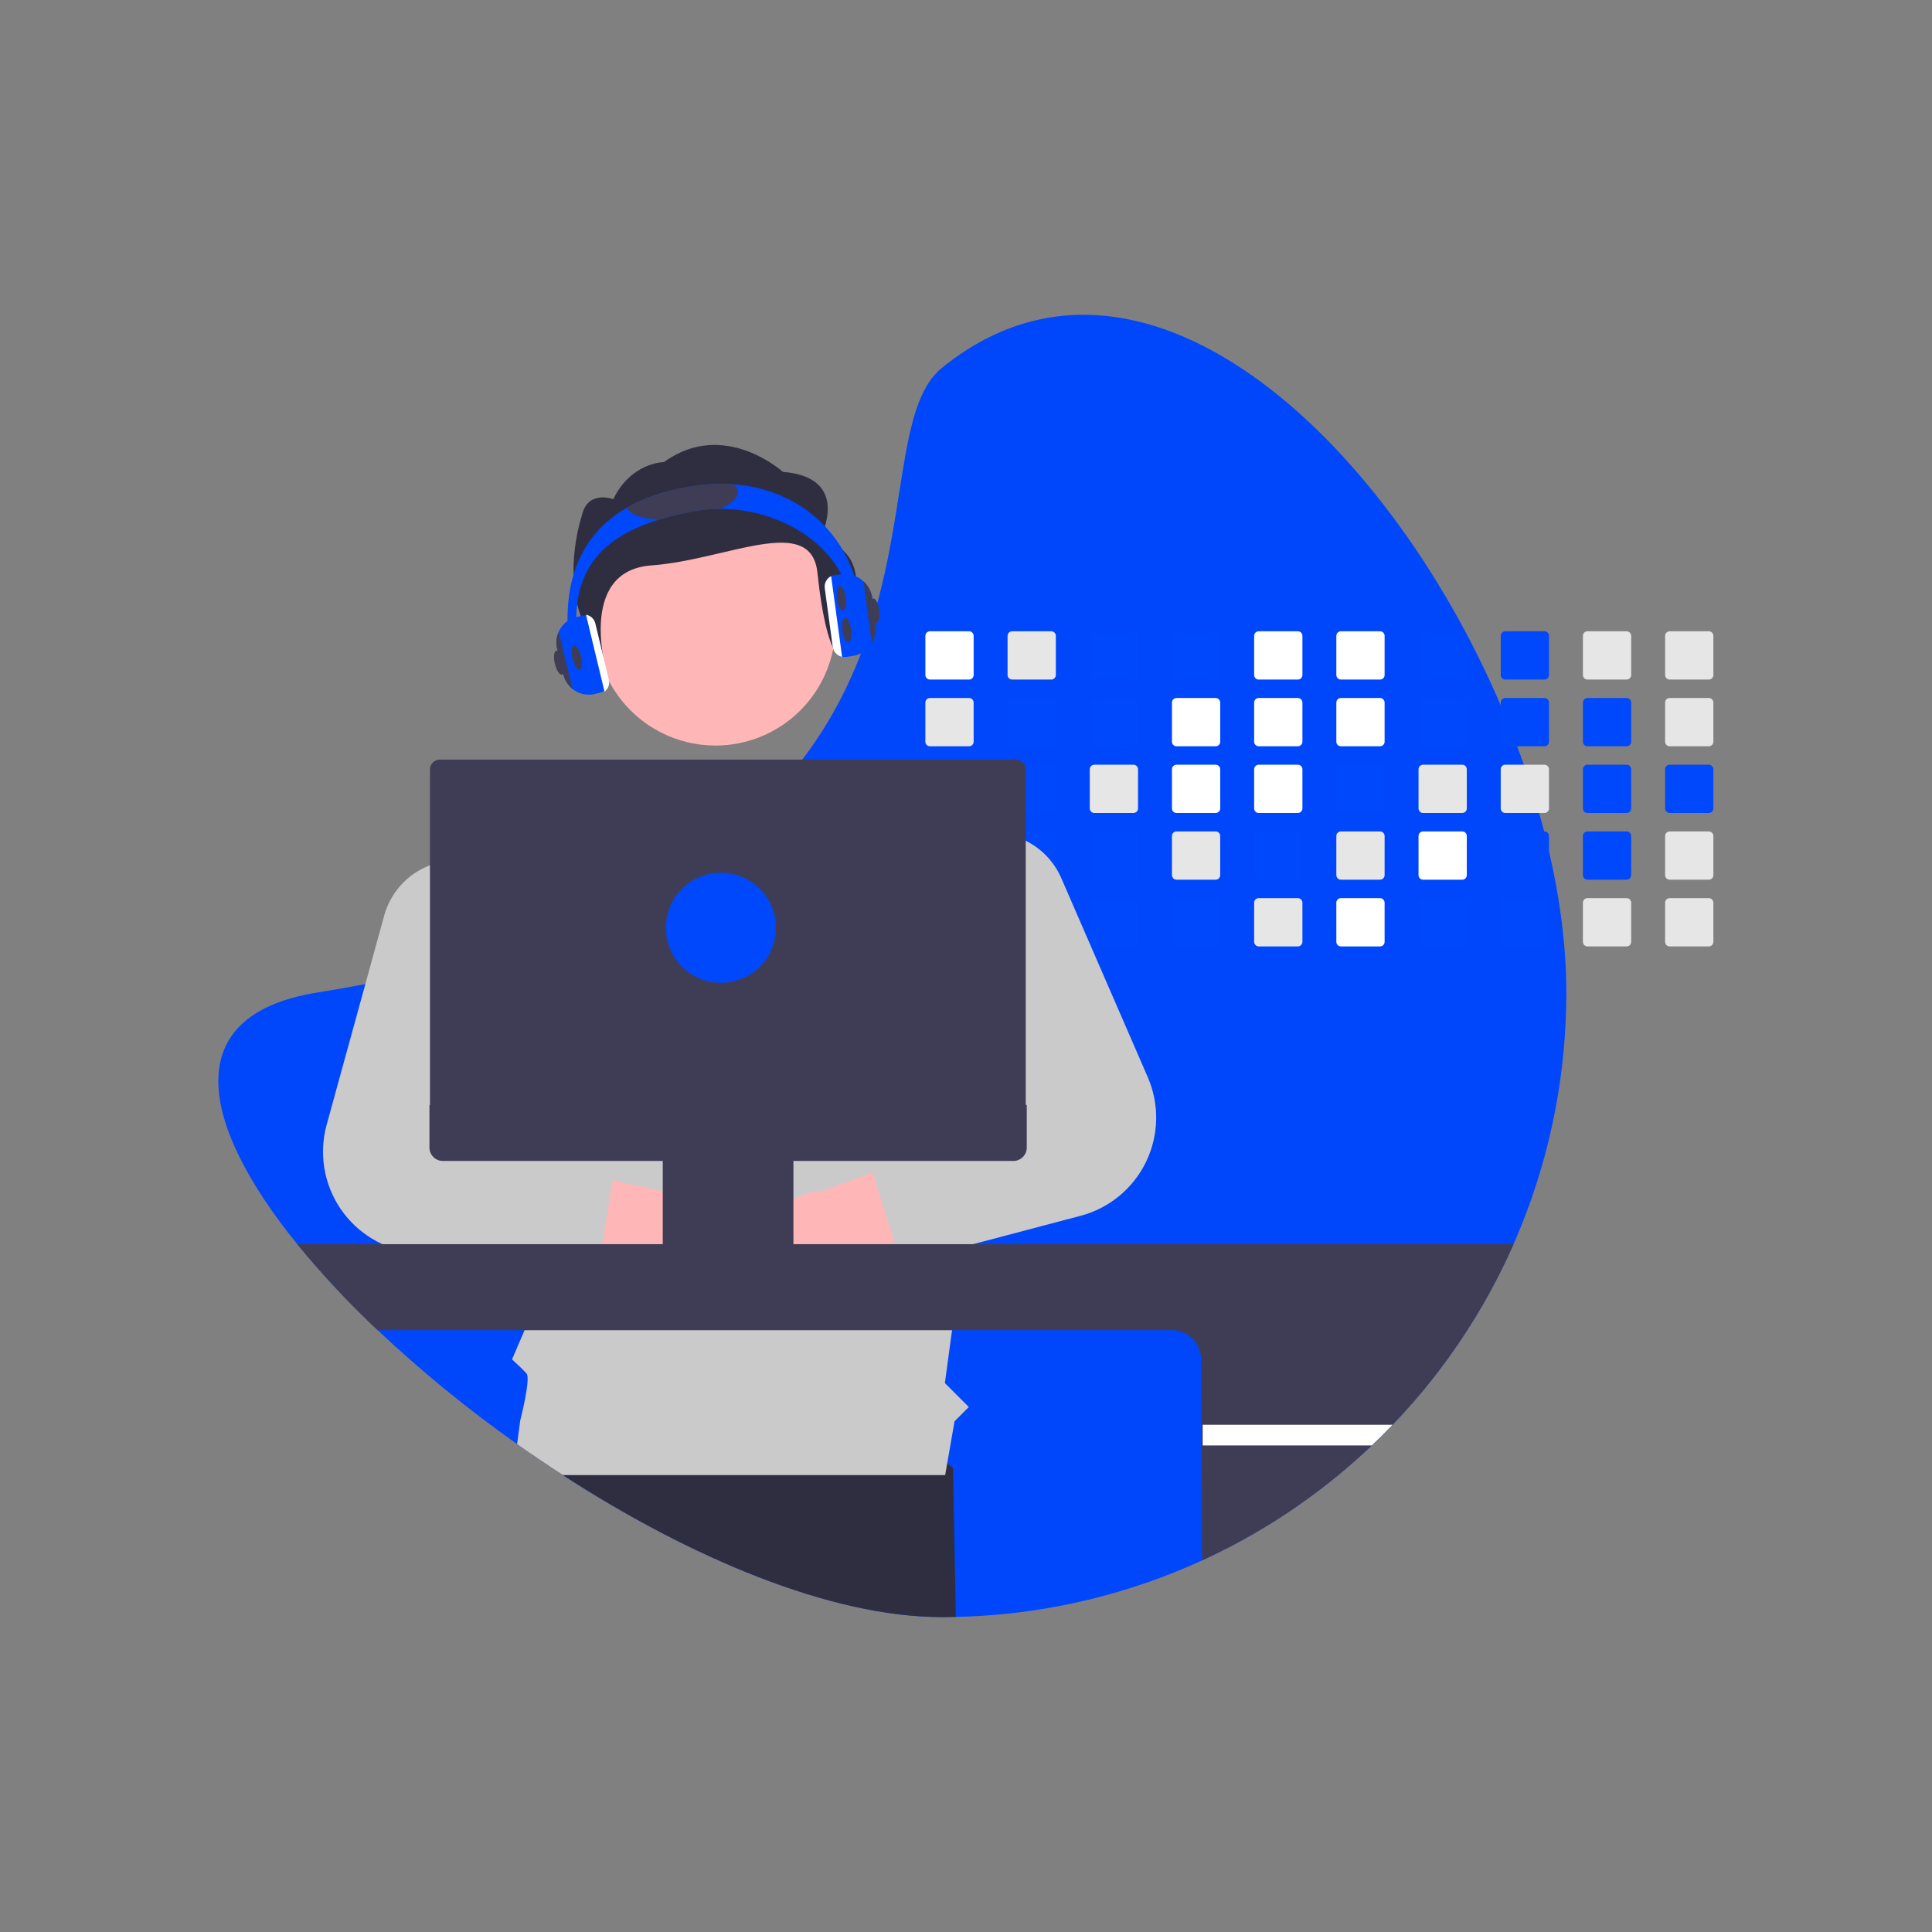 <svg xmlns="http://www.w3.org/2000/svg" xmlns:xlink="http://www.w3.org/1999/xlink" width="1080" zoomAndPan="magnify" viewBox="0 0 810 810" height="1080" preserveAspectRatio="xMidYMid meet" version="1.0"><rect x="0" y="0" width="810" height="810" fill="#808080" stroke="none"/><defs><clipPath id="827171a765"><path d="M 91.438 131.969 L 657 131.969 L 657 677.969 L 91.438 677.969 Z M 91.438 131.969 " clip-rule="nonzero"/></clipPath><clipPath id="2a2c11f8c6"><path d="M 222 571 L 401 571 L 401 677.969 L 222 677.969 Z M 222 571 " clip-rule="nonzero"/></clipPath><clipPath id="762f4e7945"><path d="M 698 264 L 718.438 264 L 718.438 285 L 698 285 Z M 698 264 " clip-rule="nonzero"/></clipPath><clipPath id="f184f1cca1"><path d="M 698 292 L 718.438 292 L 718.438 313 L 698 313 Z M 698 292 " clip-rule="nonzero"/></clipPath><clipPath id="ba4f1665a6"><path d="M 698 320 L 718.438 320 L 718.438 341 L 698 341 Z M 698 320 " clip-rule="nonzero"/></clipPath><clipPath id="f39a4af628"><path d="M 698 348 L 718.438 348 L 718.438 369 L 698 369 Z M 698 348 " clip-rule="nonzero"/></clipPath><clipPath id="4066e0d49d"><path d="M 698 376 L 718.438 376 L 718.438 397 L 698 397 Z M 698 376 " clip-rule="nonzero"/></clipPath></defs><g clip-path="url(#827171a765)"><path fill="#0047fc27" d="M 656.688 416.117 C 656.699 424.465 656.309 432.793 655.52 441.105 C 654.73 449.414 653.547 457.668 651.965 465.867 C 650.387 474.062 648.418 482.164 646.059 490.172 C 643.699 498.18 640.965 506.059 637.852 513.805 C 634.738 521.547 631.262 529.129 627.422 536.539 C 623.582 543.949 619.395 551.164 614.863 558.172 C 610.332 565.184 605.473 571.961 600.293 578.504 C 595.109 585.047 589.625 591.328 583.84 597.348 C 581.02 600.305 578.121 603.188 575.145 606 C 570.613 610.312 565.93 614.457 561.09 618.434 C 555.484 623.055 549.695 627.43 543.723 631.566 C 537.75 635.703 531.617 639.582 525.32 643.203 C 519.023 646.828 512.59 650.184 506.012 653.27 C 499.434 656.352 492.742 659.16 485.93 661.684 C 479.121 664.211 472.215 666.449 465.219 668.398 C 458.219 670.348 451.152 672 444.016 673.359 C 436.879 674.719 429.699 675.777 422.477 676.535 C 415.25 677.293 408.008 677.75 400.746 677.902 C 398.793 677.949 396.832 677.969 394.863 677.969 C 348.121 677.969 289.324 653 235.969 618.434 C 231.555 615.574 227.18 612.648 222.844 609.656 C 220.816 608.27 218.801 606.867 216.793 605.441 C 196.191 590.891 176.707 574.973 158.34 557.684 C 146.316 546.398 135.078 534.379 124.625 521.629 C 83.629 471.055 74.586 425.484 133.031 416.117 C 139.953 415.012 146.668 413.828 153.18 412.57 C 162.613 410.758 171.641 408.801 180.266 406.699 C 191.879 403.875 202.789 400.812 213 397.516 C 216.434 396.41 219.789 395.281 223.066 394.133 C 271.512 377.113 303.938 354.922 326.012 330.844 C 329.754 326.77 333.207 322.645 336.363 318.469 C 341.203 312.109 345.586 305.449 349.504 298.484 C 354.922 288.797 359.441 278.715 363.074 268.23 L 363.27 267.652 C 380.832 216.992 375.488 170 394.863 154.273 C 477.684 87.035 580.789 182.785 629.188 295.703 C 631.625 301.395 633.918 307.117 636.07 312.875 C 637.035 315.449 637.965 318.027 638.863 320.609 C 641.219 327.336 643.359 334.082 645.281 340.848 C 646.02 343.426 646.719 346.004 647.387 348.578 C 648.102 351.355 648.789 354.129 649.422 356.898 C 654.133 377.188 656.688 397.199 656.688 416.117 Z M 656.688 416.117 " fill-opacity="1" fill-rule="nonzero"/></g><g clip-path="url(#2a2c11f8c6)"><path fill="#2f2e41" d="M 400.746 677.902 C 398.793 677.949 396.832 677.969 394.863 677.969 C 348.121 677.969 289.324 653 235.969 618.434 C 231.555 615.574 227.18 612.648 222.844 609.656 L 226.648 586.516 L 341.766 571.23 L 399.543 615.414 Z M 400.746 677.902 " fill-opacity="1" fill-rule="nonzero"/></g><path fill="#ffffff" d="M 406.285 264.668 L 389.883 264.668 C 389.629 264.668 389.383 264.719 389.148 264.816 C 388.914 264.914 388.707 265.051 388.527 265.23 C 388.348 265.41 388.211 265.617 388.113 265.852 C 388.016 266.086 387.965 266.332 387.965 266.586 L 387.965 283 C 387.965 283.25 388.016 283.496 388.113 283.73 C 388.211 283.965 388.348 284.172 388.527 284.352 C 388.707 284.527 388.914 284.668 389.148 284.762 C 389.383 284.859 389.629 284.906 389.883 284.906 L 406.285 284.906 C 406.539 284.906 406.785 284.859 407.02 284.762 C 407.254 284.664 407.461 284.527 407.641 284.348 C 407.82 284.168 407.957 283.965 408.055 283.73 C 408.152 283.496 408.203 283.25 408.203 283 L 408.203 266.586 C 408.203 266.332 408.152 266.086 408.055 265.852 C 407.957 265.617 407.82 265.41 407.641 265.23 C 407.461 265.051 407.254 264.914 407.02 264.816 C 406.785 264.719 406.539 264.668 406.285 264.668 Z M 406.285 264.668 " fill-opacity="1" fill-rule="nonzero"/><path fill="#e6e6e6" d="M 406.285 292.637 L 389.883 292.637 C 389.629 292.637 389.383 292.688 389.148 292.785 C 388.914 292.883 388.707 293.02 388.527 293.199 C 388.348 293.379 388.211 293.586 388.113 293.82 C 388.016 294.055 387.965 294.301 387.965 294.555 L 387.965 310.969 C 387.969 311.223 388.016 311.465 388.113 311.699 C 388.211 311.934 388.348 312.141 388.527 312.32 C 388.707 312.5 388.914 312.637 389.148 312.734 C 389.387 312.828 389.629 312.879 389.883 312.875 L 406.285 312.875 C 406.539 312.875 406.785 312.828 407.02 312.73 C 407.254 312.637 407.461 312.496 407.641 312.316 C 407.82 312.141 407.957 311.934 408.055 311.699 C 408.152 311.465 408.203 311.223 408.203 310.969 L 408.203 294.555 C 408.203 294.301 408.152 294.055 408.055 293.82 C 407.957 293.586 407.82 293.379 407.641 293.203 C 407.461 293.023 407.254 292.883 407.02 292.785 C 406.785 292.688 406.539 292.641 406.285 292.637 Z M 406.285 292.637 " fill-opacity="1" fill-rule="nonzero"/><path fill="#e6e6e6" d="M 406.285 320.609 L 389.883 320.609 C 389.629 320.609 389.383 320.656 389.148 320.754 C 388.914 320.852 388.707 320.988 388.527 321.168 C 388.348 321.348 388.211 321.555 388.113 321.789 C 388.016 322.027 387.965 322.27 387.965 322.523 L 387.965 338.93 C 387.965 339.184 388.016 339.43 388.113 339.664 C 388.207 339.898 388.348 340.105 388.527 340.285 C 388.707 340.465 388.914 340.605 389.148 340.703 C 389.383 340.797 389.629 340.848 389.883 340.848 L 406.285 340.848 C 406.543 340.848 406.785 340.797 407.02 340.699 C 407.254 340.602 407.461 340.465 407.641 340.285 C 407.82 340.105 407.961 339.898 408.059 339.664 C 408.156 339.43 408.203 339.184 408.203 338.93 L 408.203 322.523 C 408.203 322.27 408.152 322.027 408.055 321.793 C 407.957 321.559 407.82 321.352 407.641 321.172 C 407.461 320.992 407.254 320.852 407.02 320.754 C 406.785 320.656 406.539 320.609 406.285 320.609 Z M 406.285 320.609 " fill-opacity="1" fill-rule="nonzero"/><path fill="#e6e6e6" d="M 408.172 350.156 C 408.133 349.934 408.055 349.727 407.941 349.531 C 407.828 349.34 407.688 349.172 407.516 349.027 C 407.344 348.883 407.152 348.773 406.941 348.695 C 406.73 348.617 406.512 348.578 406.285 348.578 L 389.883 348.578 C 389.629 348.578 389.383 348.625 389.148 348.723 C 388.914 348.82 388.707 348.961 388.527 349.141 C 388.348 349.32 388.211 349.527 388.113 349.762 C 388.016 349.996 387.965 350.238 387.965 350.492 L 387.965 366.898 C 387.965 367.152 388.016 367.398 388.109 367.633 C 388.207 367.867 388.348 368.074 388.527 368.254 C 388.707 368.434 388.914 368.574 389.148 368.672 C 389.383 368.77 389.629 368.816 389.883 368.816 L 406.285 368.816 C 406.543 368.816 406.785 368.766 407.02 368.668 C 407.254 368.574 407.461 368.434 407.641 368.254 C 407.82 368.074 407.961 367.867 408.059 367.633 C 408.156 367.398 408.203 367.152 408.203 366.898 L 408.203 350.492 C 408.203 350.379 408.195 350.266 408.172 350.156 Z M 408.172 350.156 " fill-opacity="1" fill-rule="nonzero"/><path fill="#e6e6e6" d="M 407.031 376.695 C 406.793 376.598 406.547 376.547 406.289 376.547 L 389.883 376.547 C 389.629 376.547 389.383 376.594 389.148 376.691 C 388.914 376.789 388.707 376.926 388.527 377.105 C 388.348 377.285 388.207 377.496 388.113 377.73 C 388.016 377.965 387.965 378.207 387.965 378.465 L 387.965 394.867 C 387.965 395.125 388.012 395.367 388.109 395.605 C 388.207 395.84 388.344 396.047 388.523 396.227 C 388.707 396.406 388.914 396.547 389.148 396.641 C 389.383 396.738 389.629 396.785 389.883 396.785 L 406.289 396.785 C 406.543 396.785 406.785 396.738 407.02 396.641 C 407.254 396.543 407.461 396.402 407.641 396.223 C 407.82 396.043 407.961 395.836 408.059 395.602 C 408.156 395.367 408.203 395.125 408.203 394.867 L 408.203 378.465 C 408.203 378.078 408.094 377.723 407.883 377.402 C 407.668 377.082 407.387 376.844 407.031 376.695 Z M 407.031 376.695 " fill-opacity="1" fill-rule="nonzero"/><path fill="#e6e6e6" d="M 440.746 264.668 L 424.344 264.668 C 424.09 264.668 423.844 264.719 423.609 264.816 C 423.375 264.914 423.168 265.051 422.988 265.23 C 422.809 265.41 422.668 265.617 422.574 265.852 C 422.477 266.086 422.426 266.332 422.426 266.586 L 422.426 283 C 422.426 283.25 422.477 283.496 422.574 283.73 C 422.672 283.965 422.809 284.172 422.988 284.352 C 423.168 284.527 423.375 284.668 423.609 284.762 C 423.844 284.859 424.09 284.906 424.344 284.906 L 440.746 284.906 C 441 284.906 441.246 284.859 441.48 284.762 C 441.715 284.664 441.918 284.527 442.098 284.348 C 442.277 284.168 442.418 283.965 442.516 283.73 C 442.613 283.496 442.664 283.25 442.664 283 L 442.664 266.586 C 442.664 266.332 442.613 266.086 442.516 265.852 C 442.418 265.617 442.281 265.41 442.102 265.23 C 441.922 265.051 441.715 264.914 441.48 264.816 C 441.246 264.719 441 264.668 440.746 264.668 Z M 440.746 264.668 " fill-opacity="1" fill-rule="nonzero"/><path fill="#0048fc" d="M 440.746 292.637 L 424.344 292.637 C 424.09 292.637 423.844 292.688 423.609 292.785 C 423.375 292.883 423.168 293.02 422.988 293.199 C 422.809 293.379 422.668 293.586 422.574 293.82 C 422.477 294.055 422.426 294.301 422.426 294.555 L 422.426 310.969 C 422.426 311.223 422.477 311.465 422.574 311.699 C 422.672 311.934 422.809 312.141 422.988 312.32 C 423.168 312.5 423.375 312.637 423.609 312.734 C 423.844 312.828 424.09 312.879 424.344 312.875 L 440.746 312.875 C 441 312.875 441.246 312.828 441.48 312.73 C 441.715 312.637 441.918 312.496 442.098 312.316 C 442.277 312.141 442.418 311.934 442.516 311.699 C 442.613 311.465 442.664 311.223 442.664 310.969 L 442.664 294.555 C 442.664 294.301 442.613 294.055 442.516 293.82 C 442.418 293.586 442.281 293.379 442.102 293.203 C 441.922 293.023 441.715 292.883 441.48 292.785 C 441.246 292.688 441 292.641 440.746 292.637 Z M 440.746 292.637 " fill-opacity="1" fill-rule="nonzero"/><path fill="#0048fc" d="M 440.746 320.609 L 424.344 320.609 C 424.09 320.609 423.844 320.656 423.609 320.754 C 423.375 320.852 423.168 320.988 422.988 321.168 C 422.809 321.348 422.668 321.555 422.574 321.789 C 422.477 322.027 422.426 322.27 422.426 322.523 L 422.426 338.93 C 422.426 339.184 422.473 339.43 422.57 339.664 C 422.668 339.898 422.809 340.105 422.988 340.285 C 423.168 340.465 423.375 340.605 423.609 340.703 C 423.844 340.797 424.09 340.848 424.344 340.848 L 440.746 340.848 C 441 340.848 441.246 340.797 441.48 340.699 C 441.715 340.602 441.922 340.465 442.102 340.285 C 442.281 340.105 442.418 339.898 442.516 339.664 C 442.613 339.43 442.664 339.184 442.664 338.93 L 442.664 322.523 C 442.664 322.27 442.613 322.027 442.516 321.793 C 442.418 321.559 442.281 321.352 442.102 321.172 C 441.922 320.992 441.715 320.852 441.48 320.754 C 441.246 320.656 441 320.609 440.746 320.609 Z M 440.746 320.609 " fill-opacity="1" fill-rule="nonzero"/><path fill="#0048fc" d="M 440.746 348.578 L 424.344 348.578 C 423.93 348.578 423.559 348.699 423.223 348.941 C 422.891 349.18 422.66 349.496 422.531 349.891 C 422.461 350.086 422.426 350.285 422.426 350.492 L 422.426 366.898 C 422.426 367.152 422.473 367.398 422.57 367.633 C 422.668 367.867 422.805 368.074 422.988 368.254 C 423.168 368.434 423.375 368.574 423.609 368.672 C 423.844 368.77 424.09 368.816 424.344 368.816 L 440.746 368.816 C 441 368.816 441.246 368.766 441.48 368.668 C 441.715 368.574 441.922 368.434 442.102 368.254 C 442.281 368.074 442.418 367.867 442.516 367.633 C 442.613 367.398 442.664 367.152 442.664 366.898 L 442.664 350.492 C 442.664 350.238 442.613 349.996 442.516 349.762 C 442.418 349.527 442.281 349.32 442.102 349.141 C 441.922 348.961 441.715 348.824 441.48 348.727 C 441.246 348.629 441 348.578 440.746 348.578 Z M 440.746 348.578 " fill-opacity="1" fill-rule="nonzero"/><path fill="#e6e6e6" d="M 440.746 376.547 L 424.344 376.547 C 424.09 376.547 423.844 376.594 423.609 376.691 C 423.375 376.789 423.168 376.926 422.988 377.105 C 422.809 377.285 422.668 377.496 422.57 377.73 C 422.473 377.965 422.426 378.211 422.426 378.465 L 422.426 394.867 C 422.426 395.125 422.473 395.367 422.57 395.602 C 422.668 395.84 422.809 396.047 422.988 396.227 C 423.168 396.406 423.375 396.543 423.609 396.641 C 423.844 396.738 424.09 396.785 424.344 396.785 L 440.746 396.785 C 441 396.785 441.246 396.738 441.48 396.641 C 441.715 396.543 441.922 396.402 442.102 396.223 C 442.281 396.043 442.418 395.836 442.516 395.602 C 442.613 395.367 442.664 395.125 442.664 394.867 L 442.664 378.465 C 442.664 378.211 442.613 377.965 442.516 377.73 C 442.418 377.496 442.281 377.289 442.102 377.109 C 441.922 376.93 441.715 376.789 441.48 376.691 C 441.246 376.598 441 376.547 440.746 376.547 Z M 440.746 376.547 " fill-opacity="1" fill-rule="nonzero"/><path fill="#0048fc" d="M 475.207 264.668 L 458.801 264.668 C 458.547 264.668 458.305 264.719 458.07 264.816 C 457.836 264.914 457.629 265.051 457.449 265.23 C 457.27 265.41 457.129 265.617 457.031 265.852 C 456.934 266.086 456.887 266.332 456.887 266.586 L 456.887 283 C 456.887 283.25 456.934 283.496 457.031 283.73 C 457.129 283.965 457.27 284.172 457.449 284.352 C 457.629 284.527 457.836 284.668 458.07 284.762 C 458.305 284.859 458.547 284.906 458.801 284.906 L 475.207 284.906 C 475.461 284.906 475.703 284.859 475.938 284.762 C 476.172 284.664 476.379 284.527 476.559 284.348 C 476.738 284.168 476.879 283.965 476.977 283.73 C 477.074 283.496 477.121 283.25 477.125 283 L 477.125 266.586 C 477.121 266.332 477.074 266.086 476.977 265.852 C 476.879 265.617 476.738 265.41 476.559 265.23 C 476.379 265.051 476.172 264.914 475.938 264.816 C 475.703 264.719 475.461 264.668 475.207 264.668 Z M 475.207 264.668 " fill-opacity="1" fill-rule="nonzero"/><path fill="#0048fc" d="M 475.207 292.637 L 458.801 292.637 C 458.547 292.637 458.305 292.688 458.07 292.785 C 457.836 292.883 457.629 293.02 457.449 293.199 C 457.27 293.379 457.129 293.586 457.031 293.82 C 456.934 294.055 456.887 294.301 456.887 294.555 L 456.887 310.969 C 456.887 311.223 456.934 311.465 457.031 311.699 C 457.129 311.934 457.27 312.141 457.449 312.32 C 457.629 312.5 457.836 312.637 458.07 312.734 C 458.305 312.828 458.547 312.879 458.801 312.875 L 475.207 312.875 C 475.461 312.875 475.703 312.828 475.938 312.73 C 476.172 312.637 476.379 312.496 476.559 312.316 C 476.738 312.141 476.879 311.934 476.977 311.699 C 477.074 311.465 477.121 311.223 477.125 310.969 L 477.125 294.555 C 477.121 294.301 477.074 294.055 476.977 293.82 C 476.879 293.586 476.738 293.379 476.559 293.199 C 476.379 293.023 476.172 292.883 475.938 292.785 C 475.703 292.688 475.461 292.641 475.207 292.637 Z M 475.207 292.637 " fill-opacity="1" fill-rule="nonzero"/><path fill="#e6e6e6" d="M 475.207 320.609 L 458.801 320.609 C 458.547 320.609 458.305 320.656 458.07 320.754 C 457.836 320.852 457.629 320.988 457.449 321.168 C 457.27 321.348 457.129 321.555 457.031 321.789 C 456.934 322.027 456.887 322.27 456.887 322.523 L 456.887 338.93 C 456.887 339.184 456.934 339.43 457.031 339.664 C 457.129 339.898 457.266 340.105 457.445 340.285 C 457.625 340.465 457.832 340.605 458.07 340.703 C 458.305 340.797 458.547 340.848 458.801 340.848 L 475.207 340.848 C 475.461 340.848 475.707 340.797 475.941 340.699 C 476.176 340.602 476.383 340.465 476.562 340.285 C 476.742 340.105 476.879 339.898 476.977 339.664 C 477.074 339.43 477.121 339.184 477.125 338.93 L 477.125 322.523 C 477.121 322.27 477.074 322.027 476.977 321.793 C 476.879 321.559 476.738 321.352 476.559 321.172 C 476.379 320.992 476.172 320.852 475.938 320.754 C 475.703 320.656 475.461 320.609 475.207 320.609 Z M 475.207 320.609 " fill-opacity="1" fill-rule="nonzero"/><path fill="#0048fc" d="M 475.207 348.578 L 458.801 348.578 C 458.547 348.578 458.305 348.625 458.07 348.723 C 457.836 348.82 457.629 348.961 457.449 349.141 C 457.27 349.32 457.129 349.527 457.031 349.762 C 456.934 349.996 456.887 350.238 456.887 350.492 L 456.887 366.898 C 456.887 367.152 456.934 367.398 457.031 367.633 C 457.129 367.867 457.266 368.074 457.445 368.254 C 457.625 368.434 457.832 368.574 458.07 368.672 C 458.305 368.77 458.547 368.816 458.801 368.816 L 475.207 368.816 C 475.461 368.816 475.707 368.766 475.941 368.668 C 476.176 368.574 476.383 368.434 476.562 368.254 C 476.742 368.074 476.879 367.867 476.977 367.633 C 477.074 367.398 477.121 367.152 477.125 366.898 L 477.125 350.492 C 477.121 350.238 477.074 349.996 476.977 349.762 C 476.879 349.527 476.738 349.32 476.559 349.141 C 476.379 348.961 476.172 348.824 475.938 348.727 C 475.703 348.629 475.461 348.578 475.207 348.578 Z M 475.207 348.578 " fill-opacity="1" fill-rule="nonzero"/><path fill="#0048fc" d="M 475.207 376.547 L 458.801 376.547 C 458.547 376.547 458.305 376.594 458.07 376.691 C 457.832 376.789 457.625 376.926 457.445 377.105 C 457.266 377.285 457.129 377.496 457.031 377.73 C 456.934 377.965 456.887 378.211 456.887 378.465 L 456.887 394.867 C 456.887 395.125 456.934 395.367 457.031 395.602 C 457.129 395.84 457.266 396.047 457.445 396.227 C 457.625 396.406 457.832 396.543 458.07 396.641 C 458.305 396.738 458.547 396.785 458.801 396.785 L 475.207 396.785 C 475.461 396.785 475.707 396.738 475.941 396.641 C 476.176 396.543 476.383 396.402 476.562 396.223 C 476.742 396.043 476.879 395.836 476.977 395.602 C 477.074 395.367 477.121 395.125 477.125 394.867 L 477.125 378.465 C 477.121 378.211 477.074 377.965 476.977 377.73 C 476.879 377.496 476.742 377.289 476.562 377.109 C 476.383 376.93 476.176 376.789 475.941 376.691 C 475.707 376.598 475.461 376.547 475.207 376.547 Z M 475.207 376.547 " fill-opacity="1" fill-rule="nonzero"/><path fill="#0048fc" d="M 509.668 264.668 L 493.262 264.668 C 493.008 264.668 492.766 264.719 492.527 264.816 C 492.293 264.91 492.086 265.051 491.906 265.23 C 491.727 265.41 491.59 265.617 491.492 265.852 C 491.395 266.086 491.348 266.332 491.348 266.586 L 491.348 283 C 491.348 283.25 491.395 283.496 491.492 283.73 C 491.59 283.965 491.73 284.172 491.91 284.352 C 492.09 284.527 492.297 284.668 492.531 284.762 C 492.766 284.859 493.008 284.906 493.262 284.906 L 509.668 284.906 C 509.922 284.906 510.164 284.859 510.398 284.762 C 510.633 284.664 510.84 284.527 511.02 284.348 C 511.199 284.168 511.336 283.965 511.434 283.73 C 511.531 283.496 511.582 283.25 511.582 283 L 511.582 266.586 C 511.582 266.332 511.531 266.086 511.438 265.852 C 511.34 265.617 511.199 265.41 511.02 265.23 C 510.84 265.051 510.633 264.914 510.398 264.816 C 510.164 264.719 509.922 264.668 509.668 264.668 Z M 509.668 264.668 " fill-opacity="1" fill-rule="nonzero"/><path fill="#ffffff" d="M 509.668 292.637 L 493.262 292.637 C 493.008 292.637 492.766 292.688 492.527 292.785 C 492.293 292.883 492.086 293.02 491.906 293.199 C 491.727 293.379 491.59 293.586 491.492 293.82 C 491.395 294.055 491.348 294.301 491.348 294.555 L 491.348 310.969 C 491.348 311.223 491.395 311.465 491.492 311.699 C 491.59 311.934 491.73 312.141 491.91 312.32 C 492.09 312.5 492.297 312.637 492.531 312.734 C 492.766 312.828 493.008 312.879 493.262 312.875 L 509.668 312.875 C 509.922 312.875 510.164 312.828 510.398 312.73 C 510.633 312.637 510.84 312.496 511.02 312.316 C 511.199 312.141 511.336 311.934 511.434 311.699 C 511.531 311.465 511.582 311.223 511.582 310.969 L 511.582 294.555 C 511.582 294.301 511.531 294.055 511.438 293.82 C 511.34 293.586 511.199 293.379 511.02 293.203 C 510.84 293.023 510.633 292.883 510.398 292.785 C 510.164 292.688 509.922 292.641 509.668 292.637 Z M 509.668 292.637 " fill-opacity="1" fill-rule="nonzero"/><path fill="#ffffff" d="M 509.668 320.609 L 493.262 320.609 C 493.008 320.609 492.766 320.656 492.527 320.754 C 492.293 320.852 492.086 320.988 491.906 321.168 C 491.727 321.348 491.59 321.555 491.492 321.789 C 491.395 322.027 491.348 322.27 491.348 322.523 L 491.348 338.93 C 491.348 339.184 491.395 339.43 491.492 339.664 C 491.59 339.898 491.727 340.105 491.906 340.285 C 492.086 340.465 492.293 340.605 492.527 340.703 C 492.762 340.797 493.008 340.848 493.262 340.848 L 509.668 340.848 C 509.922 340.848 510.164 340.797 510.398 340.699 C 510.633 340.602 510.844 340.465 511.02 340.285 C 511.199 340.105 511.34 339.898 511.438 339.664 C 511.535 339.43 511.582 339.184 511.582 338.93 L 511.582 322.523 C 511.582 322.27 511.531 322.027 511.438 321.793 C 511.34 321.559 511.199 321.352 511.02 321.172 C 510.84 320.992 510.633 320.852 510.398 320.754 C 510.164 320.656 509.922 320.609 509.668 320.609 Z M 509.668 320.609 " fill-opacity="1" fill-rule="nonzero"/><path fill="#e6e6e6" d="M 509.668 348.578 L 493.262 348.578 C 493.008 348.578 492.766 348.625 492.527 348.723 C 492.293 348.82 492.086 348.961 491.906 349.141 C 491.727 349.32 491.59 349.527 491.492 349.762 C 491.395 349.996 491.348 350.238 491.348 350.492 L 491.348 366.898 C 491.348 367.152 491.395 367.398 491.492 367.633 C 491.59 367.867 491.727 368.074 491.906 368.254 C 492.086 368.434 492.293 368.574 492.527 368.672 C 492.762 368.77 493.008 368.816 493.262 368.816 L 509.668 368.816 C 509.922 368.816 510.164 368.766 510.398 368.668 C 510.633 368.574 510.844 368.434 511.023 368.254 C 511.199 368.074 511.34 367.867 511.438 367.633 C 511.535 367.398 511.582 367.152 511.582 366.898 L 511.582 350.492 C 511.582 350.238 511.531 349.996 511.438 349.762 C 511.34 349.527 511.199 349.32 511.02 349.141 C 510.84 348.961 510.633 348.824 510.398 348.727 C 510.164 348.629 509.922 348.578 509.668 348.578 Z M 509.668 348.578 " fill-opacity="1" fill-rule="nonzero"/><path fill="#0048fc" d="M 509.668 376.547 L 493.262 376.547 C 493.008 376.547 492.762 376.594 492.527 376.691 C 492.293 376.789 492.086 376.926 491.906 377.105 C 491.727 377.285 491.59 377.496 491.492 377.73 C 491.395 377.965 491.348 378.207 491.348 378.465 L 491.348 394.867 C 491.348 395.125 491.395 395.367 491.492 395.602 C 491.59 395.84 491.727 396.047 491.906 396.227 C 492.086 396.406 492.293 396.543 492.527 396.641 C 492.762 396.738 493.008 396.785 493.262 396.785 L 509.668 396.785 C 509.922 396.785 510.164 396.738 510.398 396.641 C 510.633 396.543 510.844 396.402 511.02 396.223 C 511.199 396.043 511.34 395.836 511.438 395.602 C 511.535 395.367 511.582 395.125 511.582 394.867 L 511.582 378.465 C 511.582 378.211 511.535 377.965 511.438 377.73 C 511.34 377.496 511.199 377.289 511.023 377.109 C 510.844 376.93 510.633 376.789 510.398 376.691 C 510.164 376.598 509.922 376.547 509.668 376.547 Z M 509.668 376.547 " fill-opacity="1" fill-rule="nonzero"/><path fill="#ffffff" d="M 544.125 264.668 L 527.715 264.668 C 527.461 264.668 527.219 264.719 526.984 264.816 C 526.75 264.914 526.543 265.055 526.363 265.23 C 526.188 265.41 526.047 265.617 525.949 265.852 C 525.855 266.086 525.805 266.332 525.805 266.586 L 525.805 283 C 525.805 283.25 525.855 283.496 525.953 283.73 C 526.047 283.961 526.188 284.168 526.363 284.348 C 526.543 284.527 526.75 284.664 526.984 284.762 C 527.219 284.859 527.461 284.906 527.715 284.906 L 544.125 284.906 C 544.379 284.906 544.625 284.859 544.859 284.762 C 545.094 284.664 545.301 284.527 545.48 284.348 C 545.66 284.168 545.797 283.965 545.895 283.73 C 545.992 283.496 546.043 283.25 546.043 283 L 546.043 266.586 C 546.043 266.332 545.992 266.086 545.895 265.852 C 545.797 265.617 545.66 265.41 545.48 265.23 C 545.301 265.051 545.094 264.914 544.859 264.816 C 544.625 264.719 544.379 264.668 544.125 264.668 Z M 544.125 264.668 " fill-opacity="1" fill-rule="nonzero"/><path fill="#ffffff" d="M 544.125 292.637 L 527.715 292.637 C 527.461 292.641 527.219 292.688 526.984 292.785 C 526.75 292.883 526.543 293.023 526.363 293.203 C 526.184 293.383 526.047 293.59 525.949 293.824 C 525.855 294.059 525.805 294.301 525.805 294.555 L 525.805 310.969 C 525.805 311.223 525.855 311.465 525.953 311.699 C 526.047 311.934 526.188 312.137 526.367 312.316 C 526.543 312.496 526.75 312.633 526.984 312.73 C 527.219 312.828 527.461 312.875 527.715 312.875 L 544.125 312.875 C 544.379 312.875 544.625 312.828 544.859 312.73 C 545.094 312.637 545.301 312.496 545.48 312.316 C 545.66 312.141 545.797 311.934 545.895 311.699 C 545.992 311.465 546.043 311.223 546.043 310.969 L 546.043 294.555 C 546.043 294.301 545.992 294.055 545.895 293.82 C 545.797 293.586 545.66 293.379 545.48 293.203 C 545.301 293.023 545.094 292.883 544.859 292.785 C 544.625 292.688 544.379 292.641 544.125 292.637 Z M 544.125 292.637 " fill-opacity="1" fill-rule="nonzero"/><path fill="#ffffff" d="M 544.125 320.609 L 527.715 320.609 C 527.461 320.609 527.219 320.656 526.984 320.754 C 526.75 320.852 526.543 320.992 526.363 321.172 C 526.188 321.352 526.047 321.559 525.949 321.793 C 525.855 322.027 525.805 322.27 525.805 322.523 L 525.805 338.93 C 525.805 339.184 525.852 339.43 525.949 339.664 C 526.047 339.898 526.184 340.105 526.363 340.285 C 526.543 340.465 526.75 340.602 526.984 340.699 C 527.219 340.797 527.461 340.848 527.715 340.848 L 544.125 340.848 C 544.379 340.848 544.625 340.797 544.859 340.699 C 545.094 340.602 545.301 340.465 545.48 340.285 C 545.66 340.105 545.801 339.898 545.898 339.664 C 545.992 339.43 546.043 339.184 546.043 338.93 L 546.043 322.523 C 546.043 322.27 545.992 322.027 545.895 321.793 C 545.797 321.559 545.66 321.352 545.48 321.172 C 545.301 320.992 545.094 320.852 544.859 320.754 C 544.625 320.656 544.379 320.609 544.125 320.609 Z M 544.125 320.609 " fill-opacity="1" fill-rule="nonzero"/><path fill="#0048fc" d="M 544.125 348.578 L 527.715 348.578 C 527.461 348.578 527.219 348.629 526.984 348.727 C 526.75 348.824 526.543 348.961 526.363 349.141 C 526.188 349.32 526.047 349.527 525.949 349.762 C 525.855 349.996 525.805 350.238 525.805 350.492 L 525.805 366.898 C 525.805 367.152 525.852 367.398 525.949 367.633 C 526.047 367.867 526.184 368.074 526.363 368.254 C 526.543 368.434 526.75 368.57 526.984 368.668 C 527.219 368.766 527.461 368.816 527.715 368.816 L 544.125 368.816 C 544.379 368.816 544.625 368.766 544.859 368.668 C 545.094 368.574 545.301 368.434 545.48 368.254 C 545.66 368.074 545.801 367.867 545.898 367.633 C 545.992 367.398 546.043 367.152 546.043 366.898 L 546.043 350.492 C 546.043 350.238 545.992 349.996 545.895 349.762 C 545.797 349.527 545.66 349.32 545.48 349.141 C 545.301 348.961 545.094 348.824 544.859 348.727 C 544.625 348.629 544.379 348.578 544.125 348.578 Z M 544.125 348.578 " fill-opacity="1" fill-rule="nonzero"/><path fill="#e6e6e6" d="M 544.125 376.547 L 527.715 376.547 C 527.461 376.547 527.219 376.598 526.984 376.695 C 526.75 376.793 526.543 376.93 526.363 377.109 C 526.184 377.289 526.047 377.496 525.949 377.73 C 525.852 377.965 525.805 378.211 525.805 378.465 L 525.805 394.867 C 525.805 395.121 525.852 395.367 525.949 395.602 C 526.047 395.836 526.184 396.043 526.363 396.223 C 526.543 396.402 526.75 396.543 526.984 396.641 C 527.219 396.734 527.461 396.785 527.715 396.785 L 544.125 396.785 C 544.379 396.785 544.625 396.738 544.859 396.641 C 545.094 396.543 545.301 396.402 545.48 396.223 C 545.66 396.043 545.801 395.836 545.898 395.602 C 545.992 395.367 546.043 395.125 546.043 394.867 L 546.043 378.465 C 546.043 378.211 545.992 377.965 545.898 377.73 C 545.801 377.496 545.66 377.289 545.48 377.109 C 545.301 376.93 545.094 376.789 544.859 376.691 C 544.625 376.598 544.379 376.547 544.125 376.547 Z M 544.125 376.547 " fill-opacity="1" fill-rule="nonzero"/><path fill="#ffffff" d="M 578.586 264.668 L 562.176 264.668 C 561.922 264.668 561.676 264.719 561.445 264.816 C 561.211 264.914 561.004 265.055 560.824 265.23 C 560.645 265.41 560.508 265.617 560.41 265.852 C 560.312 266.086 560.266 266.332 560.266 266.586 L 560.266 283 C 560.266 283.25 560.316 283.496 560.41 283.73 C 560.508 283.961 560.645 284.168 560.824 284.348 C 561.004 284.527 561.211 284.664 561.445 284.762 C 561.68 284.859 561.922 284.906 562.176 284.906 L 578.586 284.906 C 578.84 284.906 579.086 284.859 579.316 284.762 C 579.551 284.664 579.758 284.527 579.938 284.348 C 580.117 284.168 580.258 283.965 580.355 283.73 C 580.453 283.496 580.5 283.25 580.504 283 L 580.504 266.586 C 580.504 266.332 580.453 266.086 580.355 265.852 C 580.258 265.617 580.121 265.41 579.941 265.23 C 579.762 265.051 579.555 264.914 579.32 264.816 C 579.086 264.719 578.84 264.668 578.586 264.668 Z M 578.586 264.668 " fill-opacity="1" fill-rule="nonzero"/><path fill="#ffffff" d="M 578.586 292.637 L 562.176 292.637 C 561.922 292.641 561.676 292.688 561.445 292.785 C 561.211 292.883 561.004 293.023 560.824 293.203 C 560.645 293.383 560.508 293.59 560.41 293.824 C 560.312 294.059 560.266 294.301 560.266 294.555 L 560.266 310.969 C 560.266 311.223 560.316 311.465 560.41 311.699 C 560.508 311.934 560.645 312.137 560.824 312.316 C 561.004 312.496 561.211 312.633 561.445 312.73 C 561.68 312.828 561.922 312.875 562.176 312.875 L 578.586 312.875 C 578.84 312.875 579.086 312.828 579.316 312.73 C 579.551 312.637 579.758 312.496 579.938 312.316 C 580.117 312.141 580.258 311.934 580.355 311.699 C 580.453 311.465 580.5 311.223 580.504 310.969 L 580.504 294.555 C 580.504 294.301 580.453 294.055 580.355 293.82 C 580.258 293.586 580.121 293.379 579.941 293.203 C 579.762 293.023 579.555 292.883 579.32 292.785 C 579.086 292.688 578.84 292.641 578.586 292.637 Z M 578.586 292.637 " fill-opacity="1" fill-rule="nonzero"/><path fill="#0048fc" d="M 578.586 320.609 L 562.176 320.609 C 561.922 320.609 561.676 320.656 561.445 320.754 C 561.211 320.852 561.004 320.992 560.824 321.172 C 560.645 321.352 560.508 321.559 560.41 321.793 C 560.312 322.027 560.266 322.27 560.266 322.523 L 560.266 338.93 C 560.266 339.184 560.312 339.43 560.41 339.664 C 560.508 339.898 560.645 340.105 560.824 340.285 C 561.004 340.465 561.207 340.602 561.441 340.699 C 561.676 340.797 561.922 340.848 562.176 340.848 L 578.586 340.848 C 578.84 340.848 579.086 340.797 579.32 340.699 C 579.555 340.602 579.762 340.465 579.941 340.285 C 580.121 340.105 580.258 339.898 580.355 339.664 C 580.453 339.43 580.504 339.184 580.504 338.93 L 580.504 322.523 C 580.504 322.27 580.453 322.027 580.355 321.793 C 580.258 321.559 580.121 321.352 579.941 321.172 C 579.762 320.992 579.555 320.852 579.32 320.754 C 579.086 320.656 578.84 320.609 578.586 320.609 Z M 578.586 320.609 " fill-opacity="1" fill-rule="nonzero"/><path fill="#e6e6e6" d="M 578.586 348.578 L 562.176 348.578 C 561.922 348.578 561.676 348.629 561.445 348.727 C 561.211 348.824 561.004 348.961 560.824 349.141 C 560.645 349.32 560.508 349.527 560.41 349.762 C 560.312 349.996 560.266 350.238 560.266 350.492 L 560.266 366.898 C 560.266 367.152 560.312 367.398 560.41 367.633 C 560.508 367.867 560.645 368.074 560.824 368.254 C 561.004 368.434 561.207 368.57 561.441 368.668 C 561.676 368.766 561.922 368.816 562.176 368.816 L 578.586 368.816 C 578.84 368.816 579.086 368.766 579.32 368.668 C 579.555 368.574 579.762 368.434 579.941 368.254 C 580.121 368.074 580.258 367.867 580.355 367.633 C 580.453 367.398 580.504 367.152 580.504 366.898 L 580.504 350.492 C 580.504 350.238 580.453 349.996 580.355 349.762 C 580.258 349.527 580.121 349.32 579.941 349.141 C 579.762 348.961 579.555 348.824 579.32 348.727 C 579.086 348.629 578.84 348.578 578.586 348.578 Z M 578.586 348.578 " fill-opacity="1" fill-rule="nonzero"/><path fill="#ffffff" d="M 578.586 376.547 L 562.176 376.547 C 561.922 376.547 561.676 376.598 561.441 376.695 C 561.207 376.789 561.004 376.93 560.824 377.109 C 560.645 377.289 560.508 377.496 560.41 377.73 C 560.312 377.965 560.266 378.211 560.266 378.465 L 560.266 394.867 C 560.266 395.121 560.312 395.367 560.41 395.602 C 560.508 395.836 560.645 396.043 560.824 396.223 C 561.004 396.402 561.207 396.543 561.441 396.641 C 561.676 396.734 561.922 396.785 562.176 396.785 L 578.586 396.785 C 578.84 396.785 579.086 396.738 579.32 396.641 C 579.555 396.543 579.762 396.402 579.941 396.223 C 580.121 396.043 580.258 395.836 580.355 395.602 C 580.453 395.367 580.504 395.125 580.504 394.867 L 580.504 378.465 C 580.504 378.211 580.453 377.965 580.355 377.73 C 580.258 377.496 580.121 377.289 579.941 377.109 C 579.762 376.93 579.555 376.789 579.32 376.691 C 579.086 376.598 578.84 376.547 578.586 376.547 Z M 578.586 376.547 " fill-opacity="1" fill-rule="nonzero"/><path fill="#0048fc" d="M 613.047 264.668 L 596.633 264.668 C 596.383 264.668 596.137 264.719 595.902 264.816 C 595.668 264.914 595.465 265.055 595.285 265.23 C 595.105 265.41 594.969 265.617 594.871 265.852 C 594.773 266.086 594.727 266.332 594.727 266.586 L 594.727 283 C 594.727 283.25 594.773 283.496 594.871 283.73 C 594.969 283.961 595.105 284.168 595.285 284.348 C 595.465 284.527 595.672 284.664 595.902 284.762 C 596.137 284.859 596.383 284.906 596.633 284.906 L 613.047 284.906 C 613.301 284.906 613.543 284.859 613.777 284.762 C 614.012 284.664 614.219 284.527 614.398 284.348 C 614.578 284.168 614.719 283.965 614.816 283.73 C 614.914 283.496 614.961 283.25 614.961 283 L 614.961 266.586 C 614.961 266.332 614.914 266.086 614.816 265.852 C 614.719 265.617 614.578 265.41 614.398 265.23 C 614.219 265.051 614.012 264.914 613.777 264.816 C 613.543 264.719 613.301 264.668 613.047 264.668 Z M 613.047 264.668 " fill-opacity="1" fill-rule="nonzero"/><path fill="#0048fc" d="M 613.047 292.637 L 596.633 292.637 C 596.383 292.641 596.137 292.688 595.902 292.785 C 595.668 292.883 595.465 293.023 595.285 293.203 C 595.105 293.383 594.969 293.59 594.871 293.824 C 594.773 294.059 594.727 294.301 594.727 294.555 L 594.727 310.969 C 594.727 311.223 594.773 311.465 594.871 311.699 C 594.969 311.934 595.105 312.137 595.285 312.316 C 595.465 312.496 595.672 312.633 595.902 312.73 C 596.137 312.828 596.383 312.875 596.633 312.875 L 613.047 312.875 C 613.301 312.875 613.543 312.828 613.777 312.73 C 614.012 312.637 614.219 312.496 614.398 312.316 C 614.578 312.141 614.719 311.934 614.816 311.699 C 614.914 311.465 614.961 311.223 614.961 310.969 L 614.961 294.555 C 614.961 294.301 614.914 294.055 614.816 293.82 C 614.719 293.586 614.578 293.379 614.398 293.203 C 614.219 293.023 614.012 292.883 613.777 292.785 C 613.543 292.688 613.301 292.641 613.047 292.637 Z M 613.047 292.637 " fill-opacity="1" fill-rule="nonzero"/><path fill="#e6e6e6" d="M 613.047 320.609 L 596.633 320.609 C 596.383 320.609 596.137 320.656 595.902 320.754 C 595.668 320.852 595.465 320.992 595.285 321.172 C 595.105 321.352 594.969 321.559 594.871 321.793 C 594.773 322.027 594.727 322.27 594.727 322.523 L 594.727 338.93 C 594.727 339.184 594.773 339.43 594.871 339.664 C 594.965 339.898 595.105 340.105 595.281 340.285 C 595.461 340.465 595.668 340.602 595.902 340.699 C 596.137 340.797 596.383 340.848 596.633 340.848 L 613.047 340.848 C 613.301 340.848 613.547 340.797 613.781 340.699 C 614.016 340.602 614.223 340.465 614.402 340.285 C 614.582 340.105 614.719 339.898 614.816 339.664 C 614.914 339.43 614.961 339.184 614.961 338.93 L 614.961 322.523 C 614.961 322.27 614.914 322.027 614.816 321.793 C 614.719 321.559 614.578 321.352 614.398 321.172 C 614.219 320.992 614.012 320.852 613.777 320.754 C 613.543 320.656 613.301 320.609 613.047 320.609 Z M 613.047 320.609 " fill-opacity="1" fill-rule="nonzero"/><path fill="#ffffff" d="M 613.047 348.578 L 596.633 348.578 C 596.383 348.578 596.137 348.629 595.902 348.727 C 595.668 348.824 595.465 348.961 595.285 349.141 C 595.105 349.32 594.969 349.527 594.871 349.762 C 594.773 349.996 594.727 350.238 594.727 350.492 L 594.727 366.898 C 594.727 367.152 594.773 367.398 594.871 367.633 C 594.965 367.867 595.105 368.074 595.281 368.254 C 595.461 368.434 595.668 368.57 595.902 368.668 C 596.137 368.766 596.383 368.816 596.633 368.816 L 613.047 368.816 C 613.301 368.816 613.547 368.766 613.781 368.668 C 614.016 368.574 614.223 368.434 614.402 368.254 C 614.582 368.074 614.719 367.867 614.816 367.633 C 614.914 367.398 614.961 367.152 614.961 366.898 L 614.961 350.492 C 614.961 350.238 614.914 349.996 614.816 349.762 C 614.719 349.527 614.578 349.32 614.398 349.141 C 614.219 348.961 614.012 348.824 613.777 348.727 C 613.543 348.629 613.301 348.578 613.047 348.578 Z M 613.047 348.578 " fill-opacity="1" fill-rule="nonzero"/><path fill="#0048fc" d="M 613.047 376.547 L 596.633 376.547 C 596.383 376.547 596.137 376.598 595.902 376.695 C 595.668 376.789 595.461 376.93 595.281 377.109 C 595.105 377.289 594.965 377.496 594.871 377.73 C 594.773 377.965 594.727 378.211 594.727 378.465 L 594.727 394.867 C 594.727 395.121 594.773 395.367 594.871 395.602 C 594.965 395.836 595.105 396.043 595.281 396.223 C 595.461 396.402 595.668 396.543 595.902 396.641 C 596.137 396.734 596.383 396.785 596.633 396.785 L 613.047 396.785 C 613.301 396.785 613.547 396.738 613.781 396.641 C 614.016 396.543 614.223 396.402 614.402 396.223 C 614.582 396.043 614.719 395.836 614.816 395.602 C 614.914 395.367 614.961 395.125 614.961 394.867 L 614.961 378.465 C 614.961 378.211 614.914 377.965 614.816 377.73 C 614.719 377.496 614.582 377.289 614.402 377.109 C 614.223 376.93 614.016 376.789 613.781 376.691 C 613.547 376.598 613.301 376.547 613.047 376.547 Z M 613.047 376.547 " fill-opacity="1" fill-rule="nonzero"/><path fill="#0048fc" d="M 647.508 264.668 L 631.094 264.668 C 630.84 264.668 630.598 264.719 630.363 264.816 C 630.129 264.914 629.922 265.055 629.746 265.23 C 629.566 265.41 629.426 265.617 629.332 265.852 C 629.234 266.086 629.188 266.332 629.188 266.586 L 629.188 283 C 629.188 283.25 629.234 283.496 629.332 283.73 C 629.43 283.961 629.566 284.168 629.746 284.348 C 629.926 284.527 630.129 284.664 630.363 284.762 C 630.598 284.859 630.84 284.906 631.094 284.906 L 647.508 284.906 C 647.762 284.906 648.004 284.859 648.238 284.762 C 648.473 284.664 648.68 284.527 648.859 284.348 C 649.039 284.168 649.176 283.965 649.273 283.73 C 649.371 283.496 649.422 283.25 649.422 283 L 649.422 266.586 C 649.422 266.332 649.371 266.086 649.273 265.852 C 649.176 265.617 649.039 265.41 648.859 265.23 C 648.68 265.051 648.473 264.914 648.238 264.816 C 648.004 264.719 647.762 264.668 647.508 264.668 Z M 647.508 264.668 " fill-opacity="1" fill-rule="nonzero"/><path fill="#0048fc" d="M 647.508 292.637 L 631.094 292.637 C 630.84 292.641 630.598 292.688 630.363 292.785 C 630.129 292.883 629.922 293.023 629.742 293.203 C 629.566 293.383 629.426 293.59 629.332 293.824 C 629.234 294.059 629.188 294.301 629.188 294.555 L 629.188 310.969 C 629.188 311.223 629.234 311.465 629.332 311.699 C 629.43 311.934 629.566 312.137 629.746 312.316 C 629.922 312.496 630.129 312.633 630.363 312.73 C 630.598 312.828 630.84 312.875 631.094 312.875 L 647.508 312.875 C 647.762 312.875 648.004 312.828 648.238 312.73 C 648.473 312.637 648.68 312.496 648.859 312.316 C 649.039 312.141 649.176 311.934 649.273 311.699 C 649.371 311.465 649.422 311.223 649.422 310.969 L 649.422 294.555 C 649.422 294.301 649.371 294.055 649.273 293.82 C 649.18 293.586 649.039 293.379 648.859 293.203 C 648.68 293.023 648.473 292.883 648.238 292.785 C 648.004 292.688 647.762 292.641 647.508 292.637 Z M 647.508 292.637 " fill-opacity="1" fill-rule="nonzero"/><path fill="#e6e6e6" d="M 647.508 320.609 L 631.094 320.609 C 630.84 320.609 630.598 320.656 630.363 320.754 C 630.129 320.852 629.922 320.992 629.746 321.172 C 629.566 321.352 629.426 321.559 629.332 321.793 C 629.234 322.027 629.188 322.27 629.188 322.523 L 629.188 338.93 C 629.184 339.184 629.234 339.43 629.328 339.664 C 629.426 339.898 629.562 340.105 629.742 340.285 C 629.922 340.465 630.129 340.602 630.363 340.699 C 630.598 340.797 630.84 340.848 631.094 340.848 L 647.508 340.848 C 647.762 340.848 648.004 340.797 648.238 340.699 C 648.473 340.602 648.68 340.465 648.859 340.285 C 649.039 340.105 649.18 339.898 649.277 339.664 C 649.375 339.43 649.422 339.184 649.422 338.93 L 649.422 322.523 C 649.422 322.27 649.371 322.027 649.273 321.793 C 649.176 321.559 649.039 321.352 648.859 321.172 C 648.68 320.992 648.473 320.852 648.238 320.754 C 648.004 320.656 647.762 320.609 647.508 320.609 Z M 647.508 320.609 " fill-opacity="1" fill-rule="nonzero"/><path fill="#0048fc" d="M 647.508 348.578 L 631.094 348.578 C 630.84 348.578 630.598 348.629 630.363 348.727 C 630.129 348.824 629.922 348.961 629.746 349.141 C 629.566 349.32 629.426 349.527 629.332 349.762 C 629.234 349.996 629.188 350.238 629.188 350.492 L 629.188 366.898 C 629.184 367.152 629.234 367.398 629.328 367.633 C 629.426 367.867 629.562 368.074 629.742 368.254 C 629.922 368.434 630.129 368.57 630.363 368.668 C 630.598 368.766 630.84 368.816 631.094 368.816 L 647.508 368.816 C 647.762 368.816 648.004 368.766 648.238 368.668 C 648.473 368.574 648.68 368.434 648.859 368.254 C 649.039 368.074 649.18 367.867 649.277 367.633 C 649.375 367.398 649.422 367.152 649.422 366.898 L 649.422 350.492 C 649.422 350.238 649.371 349.996 649.273 349.762 C 649.176 349.527 649.039 349.32 648.859 349.141 C 648.68 348.961 648.473 348.824 648.238 348.727 C 648.004 348.629 647.762 348.578 647.508 348.578 Z M 647.508 348.578 " fill-opacity="1" fill-rule="nonzero"/><path fill="#0048fc" d="M 647.508 376.547 L 631.094 376.547 C 630.84 376.547 630.598 376.598 630.363 376.695 C 630.129 376.789 629.922 376.93 629.742 377.109 C 629.562 377.289 629.426 377.496 629.328 377.73 C 629.234 377.965 629.184 378.211 629.188 378.465 L 629.188 394.867 C 629.184 395.121 629.234 395.367 629.328 395.602 C 629.426 395.836 629.562 396.043 629.742 396.223 C 629.922 396.402 630.129 396.543 630.363 396.641 C 630.598 396.734 630.84 396.785 631.094 396.785 L 647.508 396.785 C 647.762 396.785 648.004 396.738 648.238 396.641 C 648.473 396.543 648.68 396.402 648.859 396.223 C 649.039 396.043 649.18 395.836 649.277 395.602 C 649.375 395.367 649.422 395.125 649.422 394.867 L 649.422 378.465 C 649.422 378.211 649.375 377.965 649.277 377.73 C 649.18 377.496 649.039 377.289 648.859 377.109 C 648.68 376.93 648.473 376.789 648.238 376.691 C 648.004 376.598 647.762 376.547 647.508 376.547 Z M 647.508 376.547 " fill-opacity="1" fill-rule="nonzero"/><path fill="#e6e6e6" d="M 681.965 264.668 L 665.555 264.668 C 665.301 264.668 665.059 264.719 664.824 264.816 C 664.59 264.914 664.383 265.055 664.203 265.23 C 664.023 265.41 663.887 265.617 663.789 265.852 C 663.695 266.086 663.645 266.332 663.645 266.586 L 663.645 283 C 663.645 283.25 663.695 283.496 663.789 283.73 C 663.887 283.961 664.027 284.168 664.203 284.348 C 664.383 284.527 664.59 284.664 664.824 284.762 C 665.059 284.859 665.301 284.906 665.555 284.906 L 681.965 284.906 C 682.219 284.906 682.465 284.859 682.699 284.762 C 682.934 284.664 683.141 284.527 683.32 284.348 C 683.5 284.168 683.637 283.965 683.734 283.73 C 683.832 283.496 683.883 283.25 683.883 283 L 683.883 266.586 C 683.883 266.332 683.832 266.086 683.734 265.852 C 683.637 265.617 683.5 265.41 683.32 265.23 C 683.141 265.051 682.934 264.914 682.699 264.816 C 682.465 264.719 682.219 264.668 681.965 264.668 Z M 681.965 264.668 " fill-opacity="1" fill-rule="nonzero"/><path fill="#0048fc" d="M 681.965 292.637 L 665.555 292.637 C 665.301 292.641 665.059 292.688 664.824 292.785 C 664.59 292.883 664.383 293.023 664.203 293.203 C 664.023 293.383 663.887 293.59 663.789 293.824 C 663.695 294.059 663.645 294.301 663.645 294.555 L 663.645 310.969 C 663.645 311.223 663.695 311.465 663.789 311.699 C 663.887 311.934 664.027 312.137 664.203 312.316 C 664.383 312.496 664.59 312.633 664.824 312.73 C 665.059 312.828 665.301 312.875 665.555 312.875 L 681.965 312.875 C 682.219 312.875 682.465 312.828 682.699 312.73 C 682.934 312.637 683.141 312.496 683.32 312.316 C 683.5 312.141 683.637 311.934 683.734 311.699 C 683.832 311.465 683.883 311.223 683.883 310.969 L 683.883 294.555 C 683.883 294.301 683.832 294.055 683.734 293.82 C 683.637 293.586 683.5 293.379 683.32 293.203 C 683.141 293.023 682.934 292.883 682.699 292.785 C 682.465 292.688 682.219 292.641 681.965 292.637 Z M 681.965 292.637 " fill-opacity="1" fill-rule="nonzero"/><path fill="#0048fc" d="M 681.965 320.609 L 665.555 320.609 C 665.301 320.609 665.059 320.656 664.824 320.754 C 664.59 320.852 664.383 320.992 664.203 321.172 C 664.023 321.352 663.887 321.559 663.789 321.793 C 663.695 322.027 663.645 322.27 663.645 322.523 L 663.645 338.93 C 663.645 339.184 663.691 339.43 663.789 339.664 C 663.887 339.898 664.023 340.105 664.203 340.285 C 664.383 340.465 664.59 340.602 664.824 340.699 C 665.059 340.797 665.301 340.848 665.555 340.848 L 681.965 340.848 C 682.219 340.848 682.465 340.797 682.699 340.699 C 682.934 340.602 683.141 340.465 683.32 340.285 C 683.5 340.105 683.641 339.898 683.738 339.664 C 683.832 339.43 683.883 339.184 683.883 338.93 L 683.883 322.523 C 683.883 322.27 683.832 322.027 683.734 321.793 C 683.637 321.559 683.5 321.352 683.32 321.172 C 683.141 320.992 682.934 320.852 682.699 320.754 C 682.465 320.656 682.219 320.609 681.965 320.609 Z M 681.965 320.609 " fill-opacity="1" fill-rule="nonzero"/><path fill="#0048fc" d="M 681.965 348.578 L 665.555 348.578 C 665.301 348.578 665.059 348.629 664.824 348.727 C 664.59 348.824 664.383 348.961 664.203 349.141 C 664.023 349.32 663.887 349.527 663.789 349.762 C 663.695 349.996 663.645 350.238 663.645 350.492 L 663.645 366.898 C 663.645 367.152 663.691 367.398 663.789 367.633 C 663.887 367.867 664.023 368.074 664.203 368.254 C 664.383 368.434 664.59 368.57 664.824 368.668 C 665.059 368.766 665.301 368.816 665.555 368.816 L 681.965 368.816 C 682.219 368.816 682.465 368.766 682.699 368.668 C 682.934 368.574 683.141 368.434 683.32 368.254 C 683.5 368.074 683.641 367.867 683.738 367.633 C 683.832 367.398 683.883 367.152 683.883 366.898 L 683.883 350.492 C 683.883 350.238 683.832 349.996 683.734 349.762 C 683.637 349.527 683.5 349.32 683.32 349.141 C 683.141 348.961 682.934 348.824 682.699 348.727 C 682.465 348.629 682.219 348.578 681.965 348.578 Z M 681.965 348.578 " fill-opacity="1" fill-rule="nonzero"/><path fill="#e6e6e6" d="M 681.965 376.547 L 665.555 376.547 C 665.301 376.547 665.059 376.598 664.824 376.695 C 664.59 376.789 664.383 376.93 664.203 377.109 C 664.023 377.289 663.887 377.496 663.789 377.73 C 663.691 377.965 663.645 378.211 663.645 378.465 L 663.645 394.867 C 663.645 395.121 663.691 395.367 663.789 395.602 C 663.887 395.836 664.023 396.043 664.203 396.223 C 664.383 396.402 664.59 396.543 664.824 396.641 C 665.059 396.734 665.301 396.785 665.555 396.785 L 681.965 396.785 C 682.219 396.785 682.465 396.738 682.699 396.641 C 682.934 396.543 683.141 396.402 683.32 396.223 C 683.5 396.043 683.641 395.836 683.738 395.602 C 683.832 395.367 683.883 395.125 683.883 394.867 L 683.883 378.465 C 683.883 378.211 683.832 377.965 683.734 377.73 C 683.641 377.496 683.5 377.289 683.32 377.109 C 683.141 376.93 682.934 376.789 682.699 376.691 C 682.465 376.598 682.219 376.547 681.965 376.547 Z M 681.965 376.547 " fill-opacity="1" fill-rule="nonzero"/><g clip-path="url(#762f4e7945)"><path fill="#e6e6e6" d="M 716.426 264.668 L 700.016 264.668 C 699.762 264.668 699.516 264.719 699.285 264.816 C 699.051 264.914 698.844 265.055 698.664 265.23 C 698.484 265.41 698.348 265.617 698.25 265.852 C 698.152 266.086 698.105 266.332 698.105 266.586 L 698.105 283 C 698.105 283.25 698.152 283.496 698.25 283.73 C 698.348 283.961 698.484 284.168 698.664 284.348 C 698.844 284.527 699.051 284.664 699.285 284.762 C 699.52 284.859 699.762 284.906 700.016 284.906 L 716.426 284.906 C 716.68 284.906 716.922 284.859 717.156 284.762 C 717.391 284.664 717.598 284.527 717.777 284.348 C 717.957 284.168 718.098 283.965 718.195 283.73 C 718.293 283.496 718.34 283.25 718.344 283 L 718.344 266.586 C 718.34 266.332 718.293 266.086 718.195 265.852 C 718.098 265.617 717.957 265.41 717.781 265.23 C 717.602 265.051 717.395 264.914 717.16 264.816 C 716.926 264.719 716.68 264.668 716.426 264.668 Z M 716.426 264.668 " fill-opacity="1" fill-rule="nonzero"/></g><g clip-path="url(#f184f1cca1)"><path fill="#e6e6e6" d="M 716.426 292.637 L 700.016 292.637 C 699.762 292.641 699.516 292.688 699.281 292.785 C 699.051 292.883 698.844 293.023 698.664 293.203 C 698.484 293.383 698.348 293.59 698.25 293.824 C 698.152 294.059 698.105 294.301 698.105 294.555 L 698.105 310.969 C 698.105 311.223 698.152 311.465 698.25 311.699 C 698.348 311.934 698.484 312.137 698.664 312.316 C 698.844 312.496 699.051 312.633 699.285 312.73 C 699.52 312.828 699.762 312.875 700.016 312.875 L 716.426 312.875 C 716.68 312.875 716.922 312.828 717.156 312.73 C 717.391 312.637 717.598 312.496 717.777 312.316 C 717.957 312.141 718.098 311.934 718.195 311.699 C 718.293 311.465 718.34 311.223 718.344 310.969 L 718.344 294.555 C 718.34 294.301 718.293 294.055 718.195 293.82 C 718.098 293.586 717.957 293.379 717.781 293.203 C 717.602 293.023 717.395 292.883 717.16 292.785 C 716.926 292.688 716.68 292.641 716.426 292.637 Z M 716.426 292.637 " fill-opacity="1" fill-rule="nonzero"/></g><g clip-path="url(#ba4f1665a6)"><path fill="#0048fc" d="M 716.426 320.609 L 700.016 320.609 C 699.762 320.609 699.516 320.656 699.281 320.754 C 699.051 320.852 698.844 320.992 698.664 321.172 C 698.484 321.352 698.348 321.559 698.25 321.793 C 698.152 322.027 698.105 322.27 698.105 322.523 L 698.105 338.93 C 698.105 339.184 698.152 339.43 698.25 339.664 C 698.348 339.898 698.484 340.105 698.664 340.285 C 698.84 340.465 699.047 340.602 699.281 340.699 C 699.516 340.797 699.762 340.848 700.016 340.848 L 716.426 340.848 C 716.68 340.848 716.926 340.797 717.16 340.699 C 717.395 340.602 717.602 340.465 717.781 340.285 C 717.961 340.105 718.098 339.898 718.195 339.664 C 718.293 339.43 718.344 339.184 718.344 338.93 L 718.344 322.523 C 718.34 322.27 718.293 322.027 718.195 321.793 C 718.098 321.559 717.957 321.352 717.781 321.172 C 717.602 320.992 717.395 320.852 717.16 320.754 C 716.926 320.656 716.68 320.609 716.426 320.609 Z M 716.426 320.609 " fill-opacity="1" fill-rule="nonzero"/></g><g clip-path="url(#f39a4af628)"><path fill="#e6e6e6" d="M 716.426 348.578 L 700.016 348.578 C 699.762 348.578 699.516 348.629 699.281 348.727 C 699.051 348.824 698.844 348.961 698.664 349.141 C 698.484 349.32 698.348 349.527 698.25 349.762 C 698.152 349.996 698.105 350.238 698.105 350.492 L 698.105 366.898 C 698.105 367.152 698.152 367.398 698.25 367.633 C 698.348 367.867 698.484 368.074 698.664 368.254 C 698.84 368.434 699.047 368.57 699.281 368.668 C 699.516 368.766 699.762 368.816 700.016 368.816 L 716.426 368.816 C 716.68 368.816 716.926 368.766 717.16 368.668 C 717.395 368.574 717.602 368.434 717.781 368.254 C 717.961 368.074 718.098 367.867 718.195 367.633 C 718.293 367.398 718.344 367.152 718.344 366.898 L 718.344 350.492 C 718.34 350.238 718.293 349.996 718.195 349.762 C 718.098 349.527 717.961 349.32 717.781 349.141 C 717.602 348.961 717.395 348.824 717.16 348.727 C 716.926 348.629 716.68 348.578 716.426 348.578 Z M 716.426 348.578 " fill-opacity="1" fill-rule="nonzero"/></g><g clip-path="url(#4066e0d49d)"><path fill="#e6e6e6" d="M 716.426 376.547 L 700.016 376.547 C 699.762 376.547 699.516 376.598 699.281 376.695 C 699.047 376.789 698.84 376.93 698.664 377.109 C 698.484 377.289 698.348 377.496 698.25 377.73 C 698.152 377.965 698.105 378.211 698.105 378.465 L 698.105 394.867 C 698.105 395.121 698.152 395.367 698.25 395.602 C 698.348 395.836 698.484 396.043 698.664 396.223 C 698.84 396.402 699.047 396.543 699.281 396.641 C 699.516 396.734 699.762 396.785 700.016 396.785 L 716.426 396.785 C 716.68 396.785 716.926 396.738 717.16 396.641 C 717.395 396.543 717.602 396.402 717.781 396.223 C 717.961 396.043 718.098 395.836 718.195 395.602 C 718.293 395.367 718.344 395.125 718.344 394.867 L 718.344 378.465 C 718.344 378.211 718.293 377.965 718.195 377.73 C 718.098 377.496 717.961 377.289 717.781 377.109 C 717.602 376.93 717.395 376.789 717.16 376.691 C 716.926 376.598 716.68 376.547 716.426 376.547 Z M 716.426 376.547 " fill-opacity="1" fill-rule="nonzero"/></g><path fill="#2f2e41" d="M 339.223 618.434 L 338.766 618.434 L 339.156 618.383 Z M 339.223 618.434 " fill-opacity="1" fill-rule="nonzero"/><path fill="#ffb6b6" d="M 350.309 262.223 C 350.309 263.875 350.227 265.52 350.062 267.16 C 349.902 268.801 349.66 270.43 349.34 272.047 C 349.016 273.664 348.617 275.262 348.141 276.84 C 347.66 278.418 347.105 279.969 346.473 281.492 C 345.844 283.016 345.141 284.508 344.363 285.961 C 343.586 287.414 342.738 288.828 341.82 290.199 C 340.906 291.57 339.926 292.895 338.879 294.168 C 337.832 295.441 336.727 296.664 335.559 297.828 C 334.395 298.996 333.172 300.102 331.898 301.148 C 330.625 302.195 329.301 303.176 327.93 304.094 C 326.559 305.008 325.145 305.855 323.691 306.633 C 322.238 307.41 320.75 308.113 319.227 308.746 C 317.703 309.375 316.152 309.93 314.574 310.41 C 312.996 310.891 311.398 311.289 309.781 311.609 C 308.164 311.934 306.531 312.176 304.891 312.336 C 303.25 312.496 301.605 312.578 299.957 312.578 C 298.309 312.578 296.664 312.496 295.023 312.336 C 293.379 312.176 291.75 311.934 290.133 311.609 C 288.516 311.289 286.918 310.891 285.34 310.41 C 283.762 309.93 282.211 309.375 280.688 308.746 C 279.164 308.113 277.676 307.41 276.223 306.633 C 274.766 305.855 273.355 305.008 271.984 304.094 C 270.613 303.176 269.289 302.195 268.016 301.148 C 266.738 300.102 265.52 298.996 264.355 297.828 C 263.188 296.664 262.082 295.441 261.035 294.168 C 259.988 292.895 259.008 291.57 258.094 290.199 C 257.176 288.828 256.328 287.414 255.551 285.961 C 254.773 284.508 254.07 283.016 253.438 281.492 C 252.809 279.969 252.254 278.418 251.773 276.84 C 251.297 275.262 250.895 273.664 250.574 272.047 C 250.254 270.43 250.012 268.801 249.848 267.16 C 249.688 265.52 249.605 263.875 249.605 262.223 C 249.605 260.574 249.688 258.93 249.848 257.289 C 250.012 255.648 250.254 254.02 250.574 252.402 C 250.895 250.781 251.297 249.184 251.773 247.605 C 252.254 246.027 252.809 244.477 253.438 242.953 C 254.07 241.43 254.773 239.941 255.551 238.488 C 256.328 237.031 257.176 235.621 258.094 234.25 C 259.008 232.879 259.988 231.555 261.035 230.281 C 262.082 229.004 263.188 227.785 264.355 226.617 C 265.52 225.453 266.738 224.348 268.016 223.301 C 269.289 222.254 270.613 221.273 271.984 220.355 C 273.355 219.441 274.766 218.594 276.223 217.816 C 277.676 217.039 279.164 216.336 280.688 215.703 C 282.211 215.07 283.762 214.516 285.34 214.039 C 286.918 213.559 288.516 213.16 290.133 212.836 C 291.75 212.516 293.379 212.273 295.023 212.113 C 296.664 211.949 298.309 211.871 299.957 211.871 C 301.605 211.871 303.25 211.949 304.891 212.113 C 306.531 212.273 308.164 212.516 309.781 212.836 C 311.398 213.16 312.996 213.559 314.574 214.039 C 316.152 214.516 317.703 215.07 319.227 215.703 C 320.75 216.336 322.238 217.039 323.691 217.816 C 325.145 218.594 326.559 219.441 327.93 220.355 C 329.301 221.273 330.625 222.254 331.898 223.301 C 333.172 224.348 334.395 225.453 335.559 226.617 C 336.727 227.785 337.832 229.004 338.879 230.281 C 339.926 231.555 340.906 232.879 341.82 234.25 C 342.738 235.621 343.586 237.031 344.363 238.488 C 345.141 239.941 345.844 241.43 346.473 242.953 C 347.105 244.477 347.66 246.027 348.137 247.605 C 348.617 249.184 349.016 250.781 349.34 252.402 C 349.66 254.02 349.902 255.648 350.062 257.289 C 350.227 258.93 350.309 260.574 350.309 262.223 Z M 350.309 262.223 " fill-opacity="1" fill-rule="nonzero"/><path fill="#2f2e41" d="M 344.051 225.305 C 344.051 225.305 357.219 200.129 328.246 197.84 C 328.246 197.84 303.547 175.434 278.375 193.742 C 278.375 193.742 264.641 193.742 257.133 209.285 C 257.133 209.285 246.332 205.188 243.957 216.148 C 243.957 216.148 236.055 239.039 243.957 259.637 C 251.863 280.238 254.488 282.527 254.488 282.527 C 254.488 282.527 241.5 239.34 273.109 237.051 C 304.719 234.762 340.09 215.008 342.723 240.184 C 345.355 265.359 349.32 271.562 349.32 271.562 C 349.32 271.562 374.34 235.605 344.051 225.305 Z M 344.051 225.305 " fill-opacity="1" fill-rule="nonzero"/><path fill="#cacaca" d="M 430.203 386.32 L 430.039 387.176 L 428.219 396.785 L 415.641 463.266 L 414.895 467.176 L 413.332 475.453 L 411.195 486.746 L 406.457 511.766 L 405.102 518.938 L 404.594 521.629 L 404.414 522.57 L 403.008 529.992 L 402.582 532.234 L 399.145 557.684 L 396.148 579.859 L 406.184 589.898 L 400.199 595.883 L 396.273 618.383 L 396.281 618.434 L 235.969 618.434 C 229.484 614.234 223.094 609.902 216.793 605.441 L 218.113 595.566 C 218.113 595.566 222.652 577.93 220.746 575.82 C 218.844 573.711 214.672 569.945 214.672 569.945 L 219.926 557.684 L 220.656 555.98 L 219.434 530.605 L 219.402 529.992 L 219 521.629 L 218.945 520.551 L 218.867 518.938 L 217.309 486.746 L 217.281 486.215 L 216.809 476.457 L 216.367 467.176 L 216.176 463.266 L 214.281 424.105 L 213 397.516 L 211.879 374.367 L 216.383 372.84 L 264.543 356.473 L 284.492 330.535 L 326.012 330.844 L 346.336 331 L 380.25 362.457 L 387.965 366.141 L 388.027 366.168 L 393.559 368.816 L 407.59 375.516 L 422.426 382.605 L 430.039 386.238 Z M 430.203 386.32 " fill-opacity="1" fill-rule="nonzero"/><path fill="#ffb6b6" d="M 289.855 542.891 C 289.098 543.184 288.324 543.438 287.539 543.645 C 286.754 543.855 285.961 544.023 285.156 544.145 C 284.352 544.266 283.543 544.344 282.73 544.379 C 281.918 544.414 281.105 544.402 280.293 544.348 C 279.484 544.293 278.676 544.195 277.875 544.051 C 277.074 543.91 276.285 543.723 275.504 543.496 C 274.723 543.266 273.957 542.992 273.207 542.68 C 272.457 542.367 271.727 542.016 271.016 541.621 C 270.301 541.23 269.613 540.801 268.949 540.332 C 268.281 539.863 267.645 539.359 267.035 538.82 C 266.426 538.285 265.848 537.715 265.297 537.113 C 264.75 536.512 264.238 535.883 263.758 535.227 C 263.277 534.57 262.836 533.887 262.434 533.184 C 262.027 532.477 261.664 531.75 261.336 531.004 C 261.012 530.262 260.73 529.5 260.488 528.723 C 260.246 527.945 260.047 527.16 259.891 526.359 L 181.359 515.219 L 208.66 484.336 L 279.047 499.652 C 280.398 499.48 281.754 499.43 283.113 499.504 C 284.473 499.578 285.816 499.777 287.141 500.094 C 288.465 500.414 289.746 500.848 290.992 501.402 C 292.238 501.953 293.422 502.617 294.547 503.383 C 295.672 504.152 296.719 505.016 297.684 505.977 C 298.652 506.934 299.523 507.973 300.301 509.09 C 301.082 510.207 301.75 511.387 302.316 512.629 C 302.879 513.867 303.324 515.148 303.656 516.469 C 303.984 517.789 304.195 519.133 304.281 520.492 C 304.367 521.852 304.332 523.207 304.168 524.559 C 304.008 525.91 303.727 527.238 303.324 528.539 C 302.922 529.84 302.406 531.094 301.777 532.301 C 301.145 533.512 300.41 534.652 299.574 535.723 C 298.734 536.797 297.809 537.785 296.789 538.691 C 295.77 539.598 294.68 540.402 293.516 541.105 C 292.348 541.812 291.129 542.406 289.855 542.891 Z M 289.855 542.891 " fill-opacity="1" fill-rule="nonzero"/><path fill="#cacaca" d="M 254.844 486.746 C 254.117 485.824 253.254 485.055 252.254 484.438 C 251.254 483.82 250.18 483.391 249.027 483.156 L 216.809 476.457 L 213.5 475.77 C 211.555 475.363 209.777 474.578 208.168 473.414 C 206.559 472.25 205.258 470.809 204.266 469.086 C 203.234 467.277 202.633 465.336 202.461 463.266 C 202.305 461.383 202.523 459.543 203.117 457.75 L 214.281 424.105 L 221.527 402.277 C 222.406 399.633 222.922 396.918 223.066 394.133 C 223.168 392.23 223.098 390.332 222.859 388.445 C 222.617 386.555 222.215 384.699 221.645 382.883 C 221.074 381.066 220.344 379.312 219.461 377.625 C 218.578 375.938 217.551 374.344 216.383 372.84 C 215.352 371.516 214.223 370.281 212.996 369.141 C 211.77 367.996 210.461 366.957 209.066 366.023 C 207.676 365.09 206.215 364.273 204.691 363.57 C 203.168 362.871 201.598 362.297 199.984 361.848 C 198.367 361.395 196.727 361.078 195.059 360.891 C 193.395 360.703 191.723 360.648 190.047 360.73 C 188.371 360.809 186.715 361.023 185.074 361.367 C 183.434 361.711 181.828 362.184 180.266 362.785 C 180.078 362.852 179.887 362.926 179.703 363 C 177.445 363.902 175.316 365.055 173.324 366.449 C 171.332 367.848 169.527 369.453 167.91 371.27 C 166.289 373.086 164.902 375.066 163.742 377.207 C 162.586 379.348 161.688 381.59 161.051 383.938 L 153.18 412.57 L 136.945 471.598 C 136.742 472.336 136.562 473.078 136.398 473.824 C 136.234 474.57 136.094 475.32 135.973 476.074 C 135.848 476.828 135.746 477.586 135.668 478.344 C 135.586 479.105 135.523 479.867 135.484 480.629 C 135.441 481.391 135.422 482.156 135.422 482.918 C 135.426 483.684 135.445 484.445 135.488 485.207 C 135.527 485.973 135.59 486.73 135.676 487.492 C 135.758 488.25 135.859 489.008 135.984 489.762 C 136.105 490.516 136.25 491.266 136.414 492.012 C 136.578 492.758 136.762 493.5 136.965 494.234 C 137.168 494.973 137.391 495.703 137.637 496.426 C 137.879 497.148 138.141 497.867 138.422 498.578 C 138.703 499.285 139.004 499.988 139.324 500.684 C 139.645 501.375 139.98 502.062 140.336 502.738 C 140.691 503.414 141.066 504.078 141.461 504.734 C 141.852 505.391 142.262 506.035 142.688 506.668 C 143.113 507.301 143.559 507.922 144.02 508.531 C 144.477 509.141 144.953 509.738 145.445 510.324 C 145.938 510.906 146.445 511.477 146.969 512.035 C 147.492 512.59 148.031 513.133 148.582 513.66 C 149.137 514.188 149.699 514.703 150.281 515.199 C 150.859 515.695 151.453 516.176 152.059 516.645 C 152.664 517.109 153.281 517.559 153.914 517.988 C 154.543 518.422 155.184 518.836 155.836 519.234 C 156.488 519.633 157.148 520.012 157.824 520.371 C 158.496 520.734 159.176 521.078 159.867 521.402 C 160.559 521.73 161.258 522.035 161.965 522.324 C 162.672 522.609 163.387 522.879 164.109 523.129 C 164.832 523.379 165.562 523.605 166.297 523.816 C 167.031 524.027 167.77 524.219 168.516 524.387 C 169.258 524.559 170.008 524.707 170.762 524.836 C 171.512 524.965 172.27 525.078 173.027 525.164 L 219.434 530.605 L 240.906 533.125 C 241.523 533.199 242.141 533.215 242.758 533.176 C 243.375 533.133 243.984 533.035 244.586 532.879 C 245.188 532.723 245.766 532.516 246.328 532.25 C 246.887 531.988 247.418 531.672 247.922 531.309 C 248.426 530.945 248.887 530.539 249.316 530.09 C 249.742 529.641 250.121 529.156 250.457 528.633 C 250.793 528.113 251.078 527.562 251.309 526.988 C 251.543 526.414 251.723 525.824 251.844 525.219 C 251.879 525.082 251.906 524.949 251.926 524.812 L 252.441 521.629 L 256.812 494.816 L 256.855 494.543 C 257.086 493.16 257.027 491.789 256.676 490.43 C 256.324 489.074 255.715 487.844 254.844 486.746 Z M 254.844 486.746 " fill-opacity="1" fill-rule="nonzero"/><path fill="#ffb6b6" d="M 339.875 543.75 C 340.668 543.934 341.469 544.074 342.277 544.172 C 343.082 544.27 343.895 544.32 344.707 544.328 C 345.52 544.336 346.332 544.301 347.141 544.219 C 347.949 544.137 348.754 544.012 349.547 543.844 C 350.344 543.676 351.129 543.465 351.902 543.211 C 352.672 542.957 353.43 542.66 354.168 542.324 C 354.91 541.988 355.629 541.609 356.328 541.195 C 357.027 540.777 357.703 540.328 358.352 539.836 C 359 539.348 359.621 538.824 360.215 538.266 C 360.809 537.711 361.367 537.121 361.895 536.504 C 362.426 535.887 362.918 535.238 363.375 534.566 C 363.832 533.895 364.25 533.199 364.633 532.48 C 365.016 531.762 365.355 531.027 365.656 530.27 C 365.957 529.516 366.219 528.746 366.434 527.961 C 366.652 527.176 366.824 526.383 366.953 525.582 C 367.086 524.777 367.172 523.973 367.215 523.16 L 443.387 501.055 L 412.004 474.328 L 344.48 499.418 C 343.121 499.438 341.77 499.582 340.434 499.848 C 339.098 500.113 337.797 500.496 336.531 501 C 335.266 501.5 334.055 502.113 332.902 502.836 C 331.746 503.559 330.668 504.379 329.664 505.301 C 328.656 506.219 327.742 507.223 326.922 508.309 C 326.098 509.395 325.383 510.543 324.77 511.762 C 324.156 512.977 323.656 514.238 323.273 515.547 C 322.891 516.852 322.629 518.184 322.488 519.539 C 322.348 520.895 322.332 522.25 322.438 523.609 C 322.543 524.965 322.77 526.305 323.121 527.621 C 323.473 528.938 323.938 530.211 324.52 531.441 C 325.102 532.672 325.789 533.844 326.582 534.949 C 327.375 536.055 328.266 537.082 329.246 538.027 C 330.227 538.969 331.285 539.82 332.422 540.57 C 333.559 541.324 334.75 541.965 336.004 542.5 C 337.258 543.035 338.547 543.453 339.875 543.75 Z M 339.875 543.75 " fill-opacity="1" fill-rule="nonzero"/><path fill="#cacaca" d="M 481.207 451.605 L 444.977 368.219 C 444.242 366.52 443.363 364.898 442.344 363.355 C 441.324 361.812 440.176 360.367 438.902 359.027 C 437.629 357.684 436.246 356.465 434.758 355.367 C 433.27 354.266 431.695 353.305 430.039 352.484 C 427.969 351.465 425.812 350.676 423.57 350.125 C 423.223 350.035 422.875 349.957 422.531 349.891 C 417.723 348.84 412.938 348.93 408.172 350.156 C 406.027 350.707 403.961 351.477 401.973 352.465 C 399.988 353.449 398.129 354.633 396.391 356.016 C 394.656 357.395 393.082 358.941 391.672 360.652 C 390.266 362.363 389.047 364.203 388.027 366.168 C 388.004 366.203 387.984 366.238 387.965 366.273 C 386.824 368.48 385.953 370.793 385.355 373.207 C 384.758 375.621 384.445 378.07 384.422 380.559 C 384.398 383.043 384.66 385.5 385.215 387.922 C 385.77 390.348 386.594 392.676 387.695 394.906 L 388.145 395.805 L 413.746 447.227 C 413.965 447.664 414.156 448.113 414.328 448.57 C 414.5 449.031 414.645 449.496 414.766 449.973 C 414.887 450.445 414.984 450.926 415.055 451.41 C 415.125 451.895 415.172 452.383 415.191 452.871 C 415.211 453.359 415.203 453.848 415.172 454.336 C 415.141 454.824 415.082 455.312 415 455.793 C 414.918 456.277 414.809 456.754 414.676 457.223 C 414.543 457.695 414.383 458.156 414.203 458.613 C 414.02 459.066 413.812 459.508 413.586 459.941 C 413.355 460.375 413.105 460.793 412.832 461.199 C 412.559 461.605 412.266 461.996 411.949 462.375 C 411.637 462.75 411.301 463.105 410.949 463.445 C 410.598 463.785 410.23 464.105 409.844 464.41 C 409.457 464.711 409.059 464.988 408.641 465.25 C 408.227 465.508 407.797 465.746 407.359 465.957 C 406.918 466.172 406.469 466.363 406.008 466.527 L 404.207 467.176 L 371.871 478.859 C 371.27 479.074 370.695 479.344 370.145 479.668 C 369.598 479.992 369.086 480.367 368.605 480.793 C 368.129 481.215 367.699 481.68 367.312 482.188 C 366.922 482.695 366.586 483.234 366.305 483.805 C 366.02 484.379 365.793 484.973 365.625 485.586 C 365.457 486.203 365.348 486.828 365.297 487.465 C 365.246 488.102 365.262 488.734 365.332 489.371 C 365.406 490.004 365.539 490.625 365.734 491.234 L 365.812 491.492 L 374.879 520.5 C 374.922 520.633 374.965 520.766 375.02 520.898 C 375.098 521.148 375.195 521.391 375.312 521.629 C 375.551 522.164 375.836 522.676 376.164 523.16 C 376.496 523.645 376.863 524.098 377.273 524.52 C 377.684 524.938 378.129 525.32 378.605 525.66 C 379.082 526.004 379.586 526.301 380.113 526.551 C 380.645 526.805 381.191 527.008 381.758 527.164 C 382.324 527.32 382.898 527.422 383.484 527.477 C 384.066 527.531 384.652 527.531 385.238 527.48 C 385.82 527.43 386.398 527.328 386.965 527.176 L 404.414 522.57 L 407.973 521.629 L 453.039 509.727 C 453.777 509.531 454.512 509.316 455.238 509.082 C 455.965 508.844 456.684 508.59 457.398 508.316 C 458.109 508.043 458.816 507.754 459.516 507.441 C 460.211 507.129 460.898 506.801 461.578 506.453 C 462.262 506.102 462.93 505.738 463.59 505.352 C 464.25 504.969 464.898 504.566 465.539 504.145 C 466.176 503.727 466.801 503.289 467.418 502.836 C 468.031 502.383 468.633 501.914 469.223 501.43 C 469.812 500.941 470.391 500.441 470.953 499.926 C 471.516 499.41 472.062 498.879 472.598 498.332 C 473.133 497.785 473.652 497.227 474.156 496.652 C 474.66 496.078 475.148 495.488 475.617 494.891 C 476.09 494.289 476.547 493.676 476.988 493.051 C 477.426 492.426 477.848 491.789 478.254 491.141 C 478.656 490.496 479.047 489.836 479.414 489.168 C 479.785 488.5 480.137 487.82 480.469 487.133 C 480.801 486.445 481.117 485.75 481.414 485.047 C 481.707 484.34 481.984 483.629 482.242 482.91 C 482.5 482.191 482.738 481.465 482.957 480.734 C 483.176 480 483.371 479.266 483.551 478.52 C 483.73 477.777 483.887 477.031 484.027 476.281 C 484.164 475.527 484.281 474.773 484.383 474.016 C 484.48 473.258 484.555 472.5 484.613 471.738 C 484.668 470.977 484.707 470.215 484.723 469.449 C 484.738 468.688 484.734 467.922 484.707 467.16 C 484.684 466.395 484.637 465.633 484.57 464.871 C 484.504 464.109 484.418 463.352 484.309 462.594 C 484.203 461.84 484.074 461.086 483.93 460.336 C 483.781 459.586 483.613 458.844 483.426 458.102 C 483.238 457.359 483.027 456.625 482.801 455.898 C 482.574 455.168 482.328 454.445 482.062 453.73 C 481.797 453.012 481.512 452.305 481.207 451.605 Z M 481.207 451.605 " fill-opacity="1" fill-rule="nonzero"/><path fill="#3f3d56" d="M 124.625 521.629 C 135.078 534.379 146.316 546.398 158.34 557.684 L 491.418 557.684 C 492.215 557.684 493 557.762 493.781 557.918 C 494.559 558.074 495.316 558.305 496.051 558.609 C 496.781 558.914 497.48 559.289 498.141 559.73 C 498.801 560.172 499.41 560.672 499.973 561.234 C 500.535 561.797 501.035 562.41 501.477 563.07 C 501.918 563.73 502.293 564.426 502.598 565.16 C 502.902 565.895 503.129 566.652 503.285 567.43 C 503.441 568.211 503.52 568.996 503.52 569.793 L 504 654.203 C 524.574 644.746 543.605 632.824 561.09 618.434 C 565.926 614.461 570.609 610.316 575.145 606 C 578.113 603.184 581.016 600.301 583.84 597.348 C 594.441 586.305 604 574.426 612.516 561.711 C 621.035 548.992 628.383 535.633 634.559 521.629 Z M 124.625 521.629 " fill-opacity="1" fill-rule="nonzero"/><path fill="#ffffff" d="M 583.84 597.348 C 581.02 600.305 578.121 603.188 575.145 606 L 504.242 606 L 504.242 597.348 Z M 583.84 597.348 " fill-opacity="1" fill-rule="nonzero"/><path fill="#3f3d56" d="M 429.539 320.609 C 429.18 319.949 428.68 319.43 428.039 319.047 C 427.395 318.66 426.699 318.469 425.949 318.469 L 184.348 318.469 C 184.078 318.473 183.812 318.5 183.551 318.551 C 183.285 318.605 183.031 318.684 182.785 318.785 C 182.535 318.887 182.301 319.016 182.078 319.164 C 181.855 319.312 181.648 319.48 181.461 319.672 C 181.27 319.863 181.102 320.07 180.953 320.293 C 180.805 320.516 180.68 320.75 180.574 320.996 C 180.473 321.246 180.395 321.5 180.344 321.766 C 180.289 322.027 180.266 322.293 180.266 322.562 L 180.266 467.176 L 430.039 467.176 L 430.039 322.562 C 430.043 321.867 429.875 321.215 429.539 320.609 Z M 429.539 320.609 " fill-opacity="1" fill-rule="nonzero"/><path fill="#3f3d56" d="M 180.047 463.262 L 180.047 481.109 C 180.047 481.477 180.082 481.844 180.152 482.207 C 180.227 482.57 180.332 482.922 180.473 483.262 C 180.617 483.605 180.789 483.93 180.996 484.238 C 181.199 484.547 181.434 484.828 181.695 485.09 C 181.957 485.352 182.242 485.586 182.547 485.793 C 182.855 485.996 183.18 486.172 183.523 486.312 C 183.863 486.453 184.215 486.562 184.578 486.633 C 184.941 486.707 185.309 486.742 185.68 486.742 L 277.867 486.742 L 277.867 521.961 L 276.645 521.961 C 276.441 521.961 276.27 522.031 276.125 522.176 C 275.984 522.316 275.91 522.492 275.91 522.691 L 275.91 525.141 C 275.91 525.344 275.984 525.516 276.125 525.66 C 276.27 525.801 276.441 525.875 276.645 525.875 L 333.875 525.875 C 334.078 525.875 334.25 525.801 334.391 525.66 C 334.535 525.516 334.605 525.344 334.605 525.141 L 334.605 522.691 C 334.605 522.492 334.535 522.316 334.391 522.176 C 334.25 522.031 334.078 521.961 333.875 521.961 L 332.648 521.961 L 332.648 486.742 L 424.84 486.742 C 425.211 486.742 425.578 486.707 425.938 486.633 C 426.301 486.562 426.652 486.453 426.996 486.312 C 427.336 486.172 427.66 485.996 427.969 485.793 C 428.277 485.586 428.562 485.352 428.824 485.09 C 429.086 484.828 429.316 484.547 429.523 484.238 C 429.73 483.93 429.902 483.605 430.043 483.266 C 430.188 482.922 430.293 482.57 430.363 482.207 C 430.438 481.844 430.473 481.477 430.473 481.109 L 430.473 463.262 Z M 180.047 463.262 " fill-opacity="1" fill-rule="nonzero"/><path fill="#0048fc" d="M 325.305 388.969 C 325.305 389.723 325.266 390.477 325.191 391.23 C 325.117 391.98 325.008 392.73 324.859 393.469 C 324.715 394.211 324.531 394.941 324.312 395.668 C 324.09 396.391 323.836 397.102 323.547 397.797 C 323.258 398.496 322.938 399.18 322.578 399.844 C 322.223 400.512 321.836 401.16 321.414 401.789 C 320.996 402.414 320.547 403.023 320.066 403.605 C 319.59 404.191 319.082 404.75 318.547 405.285 C 318.012 405.816 317.453 406.324 316.871 406.805 C 316.285 407.285 315.68 407.734 315.051 408.152 C 314.422 408.574 313.773 408.961 313.109 409.316 C 312.441 409.672 311.762 409.996 311.062 410.285 C 310.363 410.574 309.652 410.828 308.93 411.047 C 308.207 411.266 307.477 411.449 306.734 411.598 C 305.992 411.746 305.246 411.855 304.496 411.93 C 303.742 412.004 302.988 412.043 302.234 412.043 C 301.477 412.043 300.723 412.004 299.973 411.93 C 299.219 411.855 298.473 411.746 297.73 411.598 C 296.992 411.449 296.258 411.266 295.535 411.047 C 294.812 410.828 294.102 410.574 293.402 410.285 C 292.707 409.996 292.023 409.672 291.359 409.316 C 290.691 408.961 290.043 408.574 289.414 408.152 C 288.789 407.734 288.18 407.285 287.598 406.805 C 287.012 406.324 286.453 405.816 285.918 405.285 C 285.387 404.75 284.879 404.191 284.398 403.605 C 283.918 403.023 283.469 402.414 283.051 401.789 C 282.629 401.16 282.242 400.512 281.887 399.844 C 281.531 399.18 281.207 398.496 280.918 397.797 C 280.629 397.102 280.375 396.391 280.156 395.668 C 279.938 394.941 279.754 394.211 279.605 393.469 C 279.457 392.73 279.348 391.98 279.273 391.23 C 279.199 390.477 279.164 389.723 279.164 388.969 C 279.164 388.215 279.199 387.461 279.273 386.707 C 279.348 385.957 279.457 385.207 279.605 384.469 C 279.754 383.727 279.938 382.996 280.156 382.27 C 280.375 381.547 280.629 380.836 280.918 380.141 C 281.207 379.441 281.531 378.758 281.887 378.094 C 282.242 377.426 282.629 376.777 283.051 376.148 C 283.469 375.523 283.918 374.914 284.398 374.332 C 284.879 373.746 285.387 373.188 285.918 372.652 C 286.453 372.121 287.012 371.613 287.598 371.133 C 288.18 370.652 288.789 370.203 289.414 369.785 C 290.043 369.363 290.691 368.977 291.359 368.621 C 292.023 368.266 292.707 367.941 293.402 367.652 C 294.102 367.363 294.812 367.109 295.535 366.891 C 296.258 366.672 296.992 366.488 297.73 366.34 C 298.473 366.191 299.219 366.082 299.973 366.008 C 300.723 365.934 301.477 365.895 302.234 365.895 C 302.988 365.895 303.742 365.934 304.496 366.008 C 305.246 366.082 305.992 366.191 306.734 366.34 C 307.477 366.488 308.207 366.672 308.93 366.891 C 309.652 367.109 310.363 367.363 311.062 367.652 C 311.762 367.941 312.441 368.266 313.109 368.621 C 313.773 368.977 314.422 369.363 315.051 369.785 C 315.68 370.203 316.285 370.652 316.871 371.133 C 317.453 371.613 318.012 372.121 318.547 372.652 C 319.082 373.188 319.59 373.746 320.066 374.332 C 320.547 374.914 320.996 375.523 321.414 376.148 C 321.836 376.777 322.223 377.426 322.578 378.094 C 322.938 378.758 323.258 379.441 323.547 380.141 C 323.836 380.836 324.09 381.547 324.312 382.27 C 324.531 382.996 324.715 383.727 324.859 384.469 C 325.008 385.207 325.117 385.957 325.191 386.707 C 325.266 387.461 325.305 388.215 325.305 388.969 Z M 325.305 388.969 " fill-opacity="1" fill-rule="nonzero"/><path fill="#0048fc" d="M 361.016 259.473 L 357.332 259.473 C 357.332 231.613 329.762 213.359 301.949 213.344 C 297.895 213.332 293.879 213.723 289.898 214.516 C 285.434 215.406 280.801 216.477 276.246 217.867 C 258.285 223.375 241.629 234.016 241.629 259.473 C 241.625 264.438 242.25 269.32 243.5 274.125 L 239.934 275.055 C 238.605 269.945 237.941 264.75 237.945 259.473 C 237.945 237.23 247.074 221.953 262.848 212.844 C 271.137 208.051 281.254 204.965 292.848 203.461 C 297.684 202.816 302.535 202.668 307.402 203.02 C 339.387 205.316 361.016 229.844 361.016 259.473 Z M 361.016 259.473 " fill-opacity="1" fill-rule="nonzero"/><path fill="#0048fc" d="M 367.156 261.516 L 365.703 250.785 C 365.523 249.43 365.117 248.145 364.484 246.934 C 363.852 245.723 363.027 244.656 362.02 243.738 C 361.371 243.137 360.66 242.617 359.895 242.18 C 359.129 241.742 358.32 241.395 357.477 241.137 C 356.629 240.883 355.766 240.727 354.883 240.668 C 354.004 240.609 353.125 240.648 352.254 240.789 L 349.945 241.105 C 349.309 241.191 348.715 241.395 348.156 241.719 C 347.602 242.039 347.129 242.457 346.742 242.973 C 346.352 243.48 346.07 244.047 345.906 244.672 C 345.742 245.293 345.703 245.922 345.789 246.559 L 349.145 271.281 C 349.215 271.785 349.359 272.266 349.578 272.723 C 349.797 273.18 350.086 273.594 350.434 273.961 C 350.785 274.332 351.184 274.637 351.629 274.879 C 352.078 275.121 352.551 275.289 353.051 275.387 C 353.348 275.445 353.645 275.473 353.949 275.473 C 354.164 275.473 354.383 275.457 354.598 275.43 L 357.176 275.082 C 358.766 274.871 360.25 274.355 361.625 273.531 C 363 272.707 364.156 271.645 365.09 270.344 C 365.289 270.062 365.48 269.777 365.66 269.48 C 366.348 268.277 366.824 266.988 367.078 265.625 C 367.336 264.258 367.359 262.887 367.156 261.516 Z M 367.156 261.516 " fill-opacity="1" fill-rule="nonzero"/><path fill="#ffffff" d="M 348.457 241.555 C 347.773 241.891 347.199 242.359 346.742 242.973 C 346.352 243.48 346.07 244.047 345.906 244.672 C 345.742 245.293 345.703 245.922 345.789 246.559 L 349.145 271.281 C 349.215 271.785 349.359 272.266 349.578 272.723 C 349.797 273.18 350.086 273.594 350.434 273.961 C 350.785 274.332 351.184 274.637 351.629 274.879 C 352.078 275.121 352.551 275.289 353.051 275.387 Z M 348.457 241.555 " fill-opacity="1" fill-rule="nonzero"/><path fill="#3f3d56" d="M 367.156 261.516 L 365.703 250.785 C 365.523 249.43 365.117 248.145 364.484 246.934 C 363.852 245.723 363.027 244.656 362.02 243.738 L 365.355 268.332 C 365.406 268.727 365.508 269.113 365.66 269.48 C 366.348 268.277 366.824 266.988 367.078 265.625 C 367.336 264.258 367.359 262.887 367.156 261.516 Z M 367.156 261.516 " fill-opacity="1" fill-rule="nonzero"/><path fill="#3f3d56" d="M 356.82 263.891 C 356.914 264.566 356.957 265.227 356.949 265.863 C 356.941 266.504 356.883 267.074 356.777 267.578 C 356.672 268.078 356.523 268.477 356.336 268.766 C 356.145 269.055 355.93 269.215 355.688 269.25 C 355.445 269.281 355.195 269.184 354.938 268.953 C 354.68 268.727 354.43 268.383 354.195 267.926 C 353.957 267.473 353.75 266.938 353.574 266.32 C 353.398 265.707 353.262 265.062 353.168 264.383 C 353.078 263.707 353.035 263.047 353.043 262.41 C 353.051 261.77 353.109 261.199 353.215 260.695 C 353.32 260.195 353.469 259.797 353.656 259.508 C 353.844 259.219 354.059 259.059 354.301 259.023 C 354.543 258.992 354.793 259.09 355.055 259.32 C 355.312 259.547 355.559 259.891 355.797 260.348 C 356.031 260.805 356.238 261.34 356.418 261.953 C 356.594 262.566 356.73 263.211 356.82 263.891 Z M 356.82 263.891 " fill-opacity="1" fill-rule="nonzero"/><path fill="#3f3d56" d="M 354.609 250.621 C 354.703 251.301 354.746 251.961 354.738 252.598 C 354.73 253.238 354.672 253.809 354.566 254.309 C 354.461 254.812 354.312 255.211 354.125 255.5 C 353.934 255.789 353.719 255.949 353.477 255.984 C 353.234 256.016 352.984 255.918 352.727 255.688 C 352.469 255.461 352.219 255.117 351.984 254.66 C 351.746 254.203 351.539 253.668 351.363 253.055 C 351.188 252.441 351.051 251.797 350.961 251.117 C 350.867 250.441 350.824 249.781 350.832 249.145 C 350.84 248.504 350.898 247.934 351.004 247.43 C 351.109 246.93 351.258 246.531 351.445 246.242 C 351.633 245.953 351.848 245.793 352.09 245.758 C 352.332 245.727 352.582 245.824 352.844 246.055 C 353.102 246.281 353.348 246.625 353.586 247.082 C 353.82 247.535 354.027 248.07 354.207 248.684 C 354.383 249.301 354.52 249.945 354.609 250.621 Z M 354.609 250.621 " fill-opacity="1" fill-rule="nonzero"/><path fill="#3f3d56" d="M 368.613 255.781 C 368.703 256.461 368.746 257.117 368.738 257.758 C 368.73 258.395 368.676 258.969 368.566 259.469 C 368.461 259.973 368.316 260.367 368.125 260.656 C 367.938 260.949 367.723 261.109 367.48 261.141 C 367.238 261.176 366.988 261.078 366.73 260.848 C 366.469 260.617 366.223 260.277 365.984 259.82 C 365.75 259.363 365.543 258.828 365.367 258.215 C 365.188 257.602 365.055 256.957 364.961 256.277 C 364.867 255.598 364.828 254.941 364.836 254.301 C 364.844 253.664 364.898 253.094 365.004 252.59 C 365.113 252.086 365.258 251.691 365.449 251.402 C 365.637 251.113 365.852 250.949 366.094 250.918 C 366.336 250.883 366.586 250.984 366.844 251.211 C 367.105 251.441 367.352 251.785 367.586 252.238 C 367.824 252.695 368.031 253.23 368.207 253.844 C 368.387 254.457 368.52 255.105 368.613 255.781 Z M 368.613 255.781 " fill-opacity="1" fill-rule="nonzero"/><path fill="#3f3d56" d="M 301.949 213.344 C 297.895 213.332 293.879 213.723 289.898 214.516 C 285.434 215.406 280.801 216.477 276.246 217.867 C 269.133 217.523 263.902 215.68 262.848 212.844 C 271.137 208.051 281.254 204.965 292.848 203.461 C 297.684 202.816 302.535 202.668 307.402 203.02 C 307.922 203.324 308.355 203.719 308.707 204.211 C 309.055 204.703 309.289 205.242 309.406 205.832 C 309.754 208.398 306.828 211.125 301.949 213.344 Z M 301.949 213.344 " fill-opacity="1" fill-rule="nonzero"/><path fill="#0048fc" d="M 254.902 285.047 L 249.227 261.457 C 249.125 261.031 248.965 260.629 248.746 260.25 C 248.527 259.871 248.258 259.535 247.938 259.234 C 247.617 258.938 247.262 258.691 246.867 258.5 C 246.477 258.305 246.062 258.172 245.633 258.102 C 245.387 258.062 245.141 258.043 244.895 258.043 C 244.547 258.043 244.203 258.086 243.863 258.168 L 241.668 258.699 C 240.965 258.867 240.289 259.105 239.637 259.406 C 238.984 259.711 238.363 260.074 237.781 260.496 C 237.199 260.922 236.664 261.398 236.176 261.926 C 235.688 262.457 235.254 263.027 234.879 263.641 C 234.504 264.258 234.191 264.902 233.941 265.578 C 233.695 266.254 233.512 266.945 233.398 267.66 C 233.289 268.371 233.246 269.086 233.273 269.805 C 233.301 270.523 233.398 271.234 233.566 271.938 L 236.109 282.52 C 236.398 283.766 236.883 284.93 237.555 286.02 C 238.23 287.105 239.059 288.059 240.047 288.871 C 240.367 289.129 240.699 289.367 241.047 289.586 C 242.297 290.371 243.645 290.879 245.102 291.113 C 246.555 291.348 247.996 291.293 249.426 290.941 L 251.617 290.414 C 252.199 290.277 252.734 290.027 253.215 289.668 C 253.57 289.41 253.879 289.105 254.141 288.758 C 254.402 288.406 254.609 288.027 254.762 287.613 C 254.91 287.203 255 286.777 255.023 286.34 C 255.047 285.902 255.008 285.473 254.902 285.047 Z M 254.902 285.047 " fill-opacity="1" fill-rule="nonzero"/><path fill="#3f3d56" d="M 243.586 275.207 C 243.746 275.875 243.855 276.523 243.91 277.16 C 243.969 277.797 243.969 278.371 243.914 278.883 C 243.859 279.391 243.754 279.801 243.594 280.109 C 243.438 280.418 243.238 280.598 243 280.656 C 242.766 280.711 242.504 280.641 242.223 280.438 C 241.941 280.238 241.664 279.922 241.383 279.492 C 241.102 279.062 240.84 278.551 240.602 277.957 C 240.363 277.363 240.164 276.734 240.004 276.07 C 239.844 275.406 239.734 274.754 239.676 274.117 C 239.621 273.48 239.621 272.91 239.676 272.398 C 239.73 271.887 239.836 271.477 239.992 271.172 C 240.152 270.863 240.352 270.68 240.586 270.625 C 240.824 270.566 241.086 270.641 241.363 270.84 C 241.645 271.043 241.926 271.359 242.207 271.789 C 242.488 272.219 242.75 272.73 242.988 273.32 C 243.227 273.914 243.426 274.543 243.586 275.207 Z M 243.586 275.207 " fill-opacity="1" fill-rule="nonzero"/><path fill="#3f3d56" d="M 236.215 277.418 C 236.375 278.086 236.484 278.734 236.543 279.371 C 236.598 280.008 236.602 280.582 236.547 281.094 C 236.488 281.605 236.383 282.012 236.227 282.32 C 236.066 282.629 235.871 282.809 235.633 282.867 C 235.395 282.926 235.137 282.852 234.855 282.648 C 234.574 282.449 234.293 282.133 234.012 281.703 C 233.73 281.273 233.469 280.762 233.23 280.168 C 232.992 279.574 232.793 278.945 232.633 278.281 C 232.473 277.617 232.363 276.965 232.309 276.328 C 232.25 275.691 232.25 275.121 232.305 274.609 C 232.359 274.098 232.465 273.688 232.625 273.383 C 232.781 273.074 232.98 272.891 233.219 272.836 C 233.457 272.777 233.715 272.852 233.996 273.051 C 234.277 273.254 234.559 273.57 234.84 274 C 235.117 274.43 235.379 274.941 235.617 275.531 C 235.855 276.125 236.055 276.754 236.215 277.418 Z M 236.215 277.418 " fill-opacity="1" fill-rule="nonzero"/><path fill="#ffffff" d="M 255.262 284.957 L 249.59 261.367 C 249.477 260.906 249.305 260.473 249.066 260.062 C 248.824 259.652 248.535 259.289 248.188 258.965 C 247.84 258.645 247.453 258.379 247.027 258.168 C 246.605 257.961 246.156 257.816 245.691 257.742 L 253.438 289.965 C 253.816 289.684 254.152 289.352 254.438 288.973 C 254.723 288.594 254.945 288.184 255.109 287.738 C 255.27 287.293 255.363 286.832 255.391 286.359 C 255.418 285.887 255.375 285.418 255.262 284.957 Z M 255.262 284.957 " fill-opacity="1" fill-rule="nonzero"/><path fill="#3f3d56" d="M 234.852 267.262 C 234.691 266.598 234.402 265.996 233.988 265.457 C 233.172 267.574 233.031 269.73 233.566 271.938 L 236.109 282.52 C 236.398 283.766 236.883 284.93 237.555 286.02 C 238.23 287.105 239.059 288.059 240.047 288.871 Z M 234.852 267.262 " fill-opacity="1" fill-rule="nonzero"/></svg>